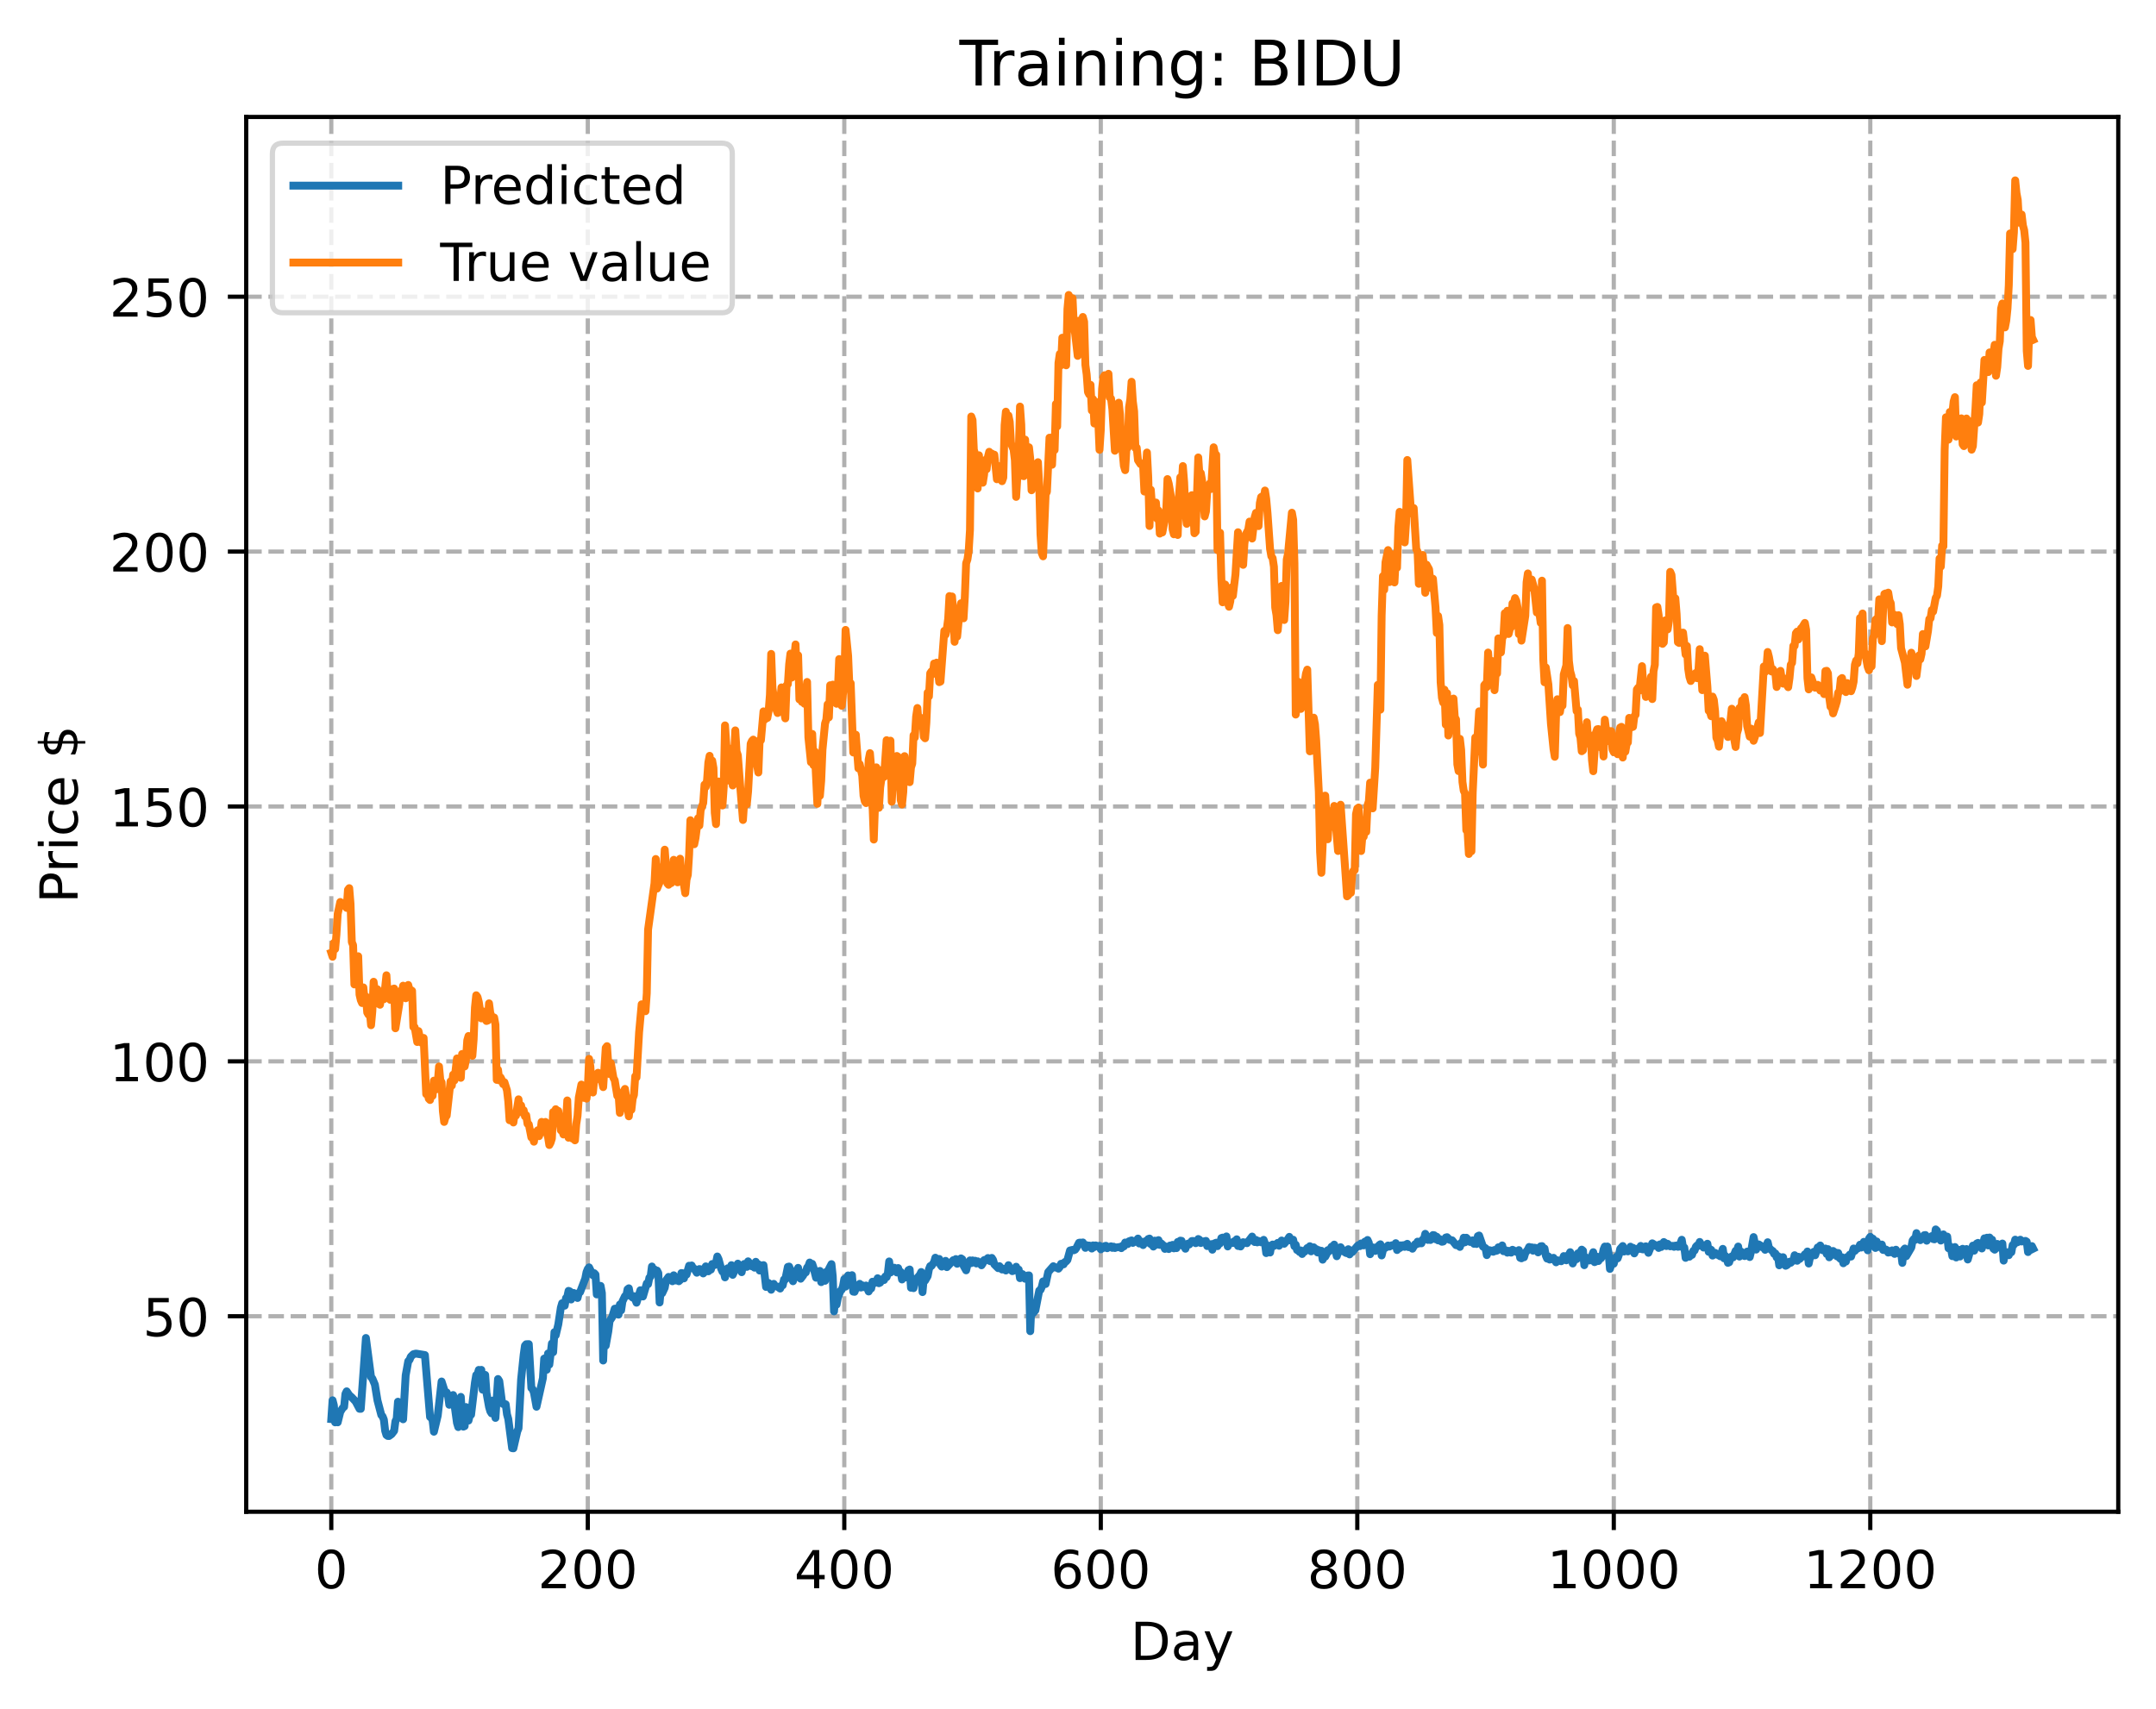 <?xml version="1.0" encoding="utf-8" standalone="no"?>
<!DOCTYPE svg PUBLIC "-//W3C//DTD SVG 1.1//EN"
  "http://www.w3.org/Graphics/SVG/1.1/DTD/svg11.dtd">
<!-- Created with matplotlib (https://matplotlib.org/) -->
<svg height="325.986pt" version="1.1" viewBox="0 0 411.286 325.986" width="411.286pt" xmlns="http://www.w3.org/2000/svg" xmlns:xlink="http://www.w3.org/1999/xlink">
 <defs>
  <style type="text/css">
*{stroke-linecap:butt;stroke-linejoin:round;}
  </style>
 </defs>
 <g id="figure_1">
  <g id="patch_1">
   <path d="M 0 325.986 
L 411.286 325.986 
L 411.286 0 
L 0 0 
z
" style="fill:#ffffff;"/>
  </g>
  <g id="axes_1">
   <g id="patch_2">
    <path d="M 46.966 288.43 
L 404.086 288.43 
L 404.086 22.318 
L 46.966 22.318 
z
" style="fill:#ffffff;"/>
   </g>
   <g id="matplotlib.axis_1">
    <g id="xtick_1">
     <g id="line2d_1">
      <path clip-path="url(#pe81fca0e72)" d="M 63.198 288.43 
L 63.198 22.318 
" style="fill:none;stroke:#b0b0b0;stroke-dasharray:2.96,1.28;stroke-dashoffset:0;stroke-width:0.8;"/>
     </g>
     <g id="line2d_2">
      <defs>
       <path d="M 0 0 
L 0 3.5 
" id="mf4439ecb04" style="stroke:#000000;stroke-width:0.8;"/>
      </defs>
      <g>
       <use style="stroke:#000000;stroke-width:0.8;" x="63.198" xlink:href="#mf4439ecb04" y="288.43"/>
      </g>
     </g>
     <g id="text_1">
      <!-- 0 -->
      <defs>
       <path d="M 31.781 66.406 
Q 24.172 66.406 20.328 58.906 
Q 16.5 51.422 16.5 36.375 
Q 16.5 21.391 20.328 13.891 
Q 24.172 6.391 31.781 6.391 
Q 39.453 6.391 43.281 13.891 
Q 47.125 21.391 47.125 36.375 
Q 47.125 51.422 43.281 58.906 
Q 39.453 66.406 31.781 66.406 
z
M 31.781 74.219 
Q 44.047 74.219 50.516 64.516 
Q 56.984 54.828 56.984 36.375 
Q 56.984 17.969 50.516 8.266 
Q 44.047 -1.422 31.781 -1.422 
Q 19.531 -1.422 13.062 8.266 
Q 6.594 17.969 6.594 36.375 
Q 6.594 54.828 13.062 64.516 
Q 19.531 74.219 31.781 74.219 
z
" id="DejaVuSans-48"/>
      </defs>
      <g transform="translate(60.017 303.029)scale(0.1 -0.1)">
       <use xlink:href="#DejaVuSans-48"/>
      </g>
     </g>
    </g>
    <g id="xtick_2">
     <g id="line2d_3">
      <path clip-path="url(#pe81fca0e72)" d="M 112.129 288.43 
L 112.129 22.318 
" style="fill:none;stroke:#b0b0b0;stroke-dasharray:2.96,1.28;stroke-dashoffset:0;stroke-width:0.8;"/>
     </g>
     <g id="line2d_4">
      <g>
       <use style="stroke:#000000;stroke-width:0.8;" x="112.129" xlink:href="#mf4439ecb04" y="288.43"/>
      </g>
     </g>
     <g id="text_2">
      <!-- 200 -->
      <defs>
       <path d="M 19.188 8.297 
L 53.609 8.297 
L 53.609 0 
L 7.328 0 
L 7.328 8.297 
Q 12.938 14.109 22.625 23.891 
Q 32.328 33.688 34.812 36.531 
Q 39.547 41.844 41.422 45.531 
Q 43.312 49.219 43.312 52.781 
Q 43.312 58.594 39.234 62.25 
Q 35.156 65.922 28.609 65.922 
Q 23.969 65.922 18.812 64.312 
Q 13.672 62.703 7.812 59.422 
L 7.812 69.391 
Q 13.766 71.781 18.938 73 
Q 24.125 74.219 28.422 74.219 
Q 39.75 74.219 46.484 68.547 
Q 53.219 62.891 53.219 53.422 
Q 53.219 48.922 51.531 44.891 
Q 49.859 40.875 45.406 35.406 
Q 44.188 33.984 37.641 27.219 
Q 31.109 20.453 19.188 8.297 
z
" id="DejaVuSans-50"/>
      </defs>
      <g transform="translate(102.585 303.029)scale(0.1 -0.1)">
       <use xlink:href="#DejaVuSans-50"/>
       <use x="63.623" xlink:href="#DejaVuSans-48"/>
       <use x="127.246" xlink:href="#DejaVuSans-48"/>
      </g>
     </g>
    </g>
    <g id="xtick_3">
     <g id="line2d_5">
      <path clip-path="url(#pe81fca0e72)" d="M 161.06 288.43 
L 161.06 22.318 
" style="fill:none;stroke:#b0b0b0;stroke-dasharray:2.96,1.28;stroke-dashoffset:0;stroke-width:0.8;"/>
     </g>
     <g id="line2d_6">
      <g>
       <use style="stroke:#000000;stroke-width:0.8;" x="161.06" xlink:href="#mf4439ecb04" y="288.43"/>
      </g>
     </g>
     <g id="text_3">
      <!-- 400 -->
      <defs>
       <path d="M 37.797 64.312 
L 12.891 25.391 
L 37.797 25.391 
z
M 35.203 72.906 
L 47.609 72.906 
L 47.609 25.391 
L 58.016 25.391 
L 58.016 17.188 
L 47.609 17.188 
L 47.609 0 
L 37.797 0 
L 37.797 17.188 
L 4.891 17.188 
L 4.891 26.703 
z
" id="DejaVuSans-52"/>
      </defs>
      <g transform="translate(151.516 303.029)scale(0.1 -0.1)">
       <use xlink:href="#DejaVuSans-52"/>
       <use x="63.623" xlink:href="#DejaVuSans-48"/>
       <use x="127.246" xlink:href="#DejaVuSans-48"/>
      </g>
     </g>
    </g>
    <g id="xtick_4">
     <g id="line2d_7">
      <path clip-path="url(#pe81fca0e72)" d="M 209.99 288.43 
L 209.99 22.318 
" style="fill:none;stroke:#b0b0b0;stroke-dasharray:2.96,1.28;stroke-dashoffset:0;stroke-width:0.8;"/>
     </g>
     <g id="line2d_8">
      <g>
       <use style="stroke:#000000;stroke-width:0.8;" x="209.99" xlink:href="#mf4439ecb04" y="288.43"/>
      </g>
     </g>
     <g id="text_4">
      <!-- 600 -->
      <defs>
       <path d="M 33.016 40.375 
Q 26.375 40.375 22.484 35.828 
Q 18.609 31.297 18.609 23.391 
Q 18.609 15.531 22.484 10.953 
Q 26.375 6.391 33.016 6.391 
Q 39.656 6.391 43.531 10.953 
Q 47.406 15.531 47.406 23.391 
Q 47.406 31.297 43.531 35.828 
Q 39.656 40.375 33.016 40.375 
z
M 52.594 71.297 
L 52.594 62.312 
Q 48.875 64.062 45.094 64.984 
Q 41.312 65.922 37.594 65.922 
Q 27.828 65.922 22.672 59.328 
Q 17.531 52.734 16.797 39.406 
Q 19.672 43.656 24.016 45.922 
Q 28.375 48.188 33.594 48.188 
Q 44.578 48.188 50.953 41.516 
Q 57.328 34.859 57.328 23.391 
Q 57.328 12.156 50.688 5.359 
Q 44.047 -1.422 33.016 -1.422 
Q 20.359 -1.422 13.672 8.266 
Q 6.984 17.969 6.984 36.375 
Q 6.984 53.656 15.188 63.938 
Q 23.391 74.219 37.203 74.219 
Q 40.922 74.219 44.703 73.484 
Q 48.484 72.75 52.594 71.297 
z
" id="DejaVuSans-54"/>
      </defs>
      <g transform="translate(200.446 303.029)scale(0.1 -0.1)">
       <use xlink:href="#DejaVuSans-54"/>
       <use x="63.623" xlink:href="#DejaVuSans-48"/>
       <use x="127.246" xlink:href="#DejaVuSans-48"/>
      </g>
     </g>
    </g>
    <g id="xtick_5">
     <g id="line2d_9">
      <path clip-path="url(#pe81fca0e72)" d="M 258.921 288.43 
L 258.921 22.318 
" style="fill:none;stroke:#b0b0b0;stroke-dasharray:2.96,1.28;stroke-dashoffset:0;stroke-width:0.8;"/>
     </g>
     <g id="line2d_10">
      <g>
       <use style="stroke:#000000;stroke-width:0.8;" x="258.921" xlink:href="#mf4439ecb04" y="288.43"/>
      </g>
     </g>
     <g id="text_5">
      <!-- 800 -->
      <defs>
       <path d="M 31.781 34.625 
Q 24.75 34.625 20.719 30.859 
Q 16.703 27.094 16.703 20.516 
Q 16.703 13.922 20.719 10.156 
Q 24.75 6.391 31.781 6.391 
Q 38.812 6.391 42.859 10.172 
Q 46.922 13.969 46.922 20.516 
Q 46.922 27.094 42.891 30.859 
Q 38.875 34.625 31.781 34.625 
z
M 21.922 38.812 
Q 15.578 40.375 12.031 44.719 
Q 8.5 49.078 8.5 55.328 
Q 8.5 64.062 14.719 69.141 
Q 20.953 74.219 31.781 74.219 
Q 42.672 74.219 48.875 69.141 
Q 55.078 64.062 55.078 55.328 
Q 55.078 49.078 51.531 44.719 
Q 48 40.375 41.703 38.812 
Q 48.828 37.156 52.797 32.312 
Q 56.781 27.484 56.781 20.516 
Q 56.781 9.906 50.312 4.234 
Q 43.844 -1.422 31.781 -1.422 
Q 19.734 -1.422 13.25 4.234 
Q 6.781 9.906 6.781 20.516 
Q 6.781 27.484 10.781 32.312 
Q 14.797 37.156 21.922 38.812 
z
M 18.312 54.391 
Q 18.312 48.734 21.844 45.562 
Q 25.391 42.391 31.781 42.391 
Q 38.141 42.391 41.719 45.562 
Q 45.312 48.734 45.312 54.391 
Q 45.312 60.062 41.719 63.234 
Q 38.141 66.406 31.781 66.406 
Q 25.391 66.406 21.844 63.234 
Q 18.312 60.062 18.312 54.391 
z
" id="DejaVuSans-56"/>
      </defs>
      <g transform="translate(249.377 303.029)scale(0.1 -0.1)">
       <use xlink:href="#DejaVuSans-56"/>
       <use x="63.623" xlink:href="#DejaVuSans-48"/>
       <use x="127.246" xlink:href="#DejaVuSans-48"/>
      </g>
     </g>
    </g>
    <g id="xtick_6">
     <g id="line2d_11">
      <path clip-path="url(#pe81fca0e72)" d="M 307.851 288.43 
L 307.851 22.318 
" style="fill:none;stroke:#b0b0b0;stroke-dasharray:2.96,1.28;stroke-dashoffset:0;stroke-width:0.8;"/>
     </g>
     <g id="line2d_12">
      <g>
       <use style="stroke:#000000;stroke-width:0.8;" x="307.851" xlink:href="#mf4439ecb04" y="288.43"/>
      </g>
     </g>
     <g id="text_6">
      <!-- 1000 -->
      <defs>
       <path d="M 12.406 8.297 
L 28.516 8.297 
L 28.516 63.922 
L 10.984 60.406 
L 10.984 69.391 
L 28.422 72.906 
L 38.281 72.906 
L 38.281 8.297 
L 54.391 8.297 
L 54.391 0 
L 12.406 0 
z
" id="DejaVuSans-49"/>
      </defs>
      <g transform="translate(295.126 303.029)scale(0.1 -0.1)">
       <use xlink:href="#DejaVuSans-49"/>
       <use x="63.623" xlink:href="#DejaVuSans-48"/>
       <use x="127.246" xlink:href="#DejaVuSans-48"/>
       <use x="190.869" xlink:href="#DejaVuSans-48"/>
      </g>
     </g>
    </g>
    <g id="xtick_7">
     <g id="line2d_13">
      <path clip-path="url(#pe81fca0e72)" d="M 356.782 288.43 
L 356.782 22.318 
" style="fill:none;stroke:#b0b0b0;stroke-dasharray:2.96,1.28;stroke-dashoffset:0;stroke-width:0.8;"/>
     </g>
     <g id="line2d_14">
      <g>
       <use style="stroke:#000000;stroke-width:0.8;" x="356.782" xlink:href="#mf4439ecb04" y="288.43"/>
      </g>
     </g>
     <g id="text_7">
      <!-- 1200 -->
      <g transform="translate(344.057 303.029)scale(0.1 -0.1)">
       <use xlink:href="#DejaVuSans-49"/>
       <use x="63.623" xlink:href="#DejaVuSans-50"/>
       <use x="127.246" xlink:href="#DejaVuSans-48"/>
       <use x="190.869" xlink:href="#DejaVuSans-48"/>
      </g>
     </g>
    </g>
    <g id="text_8">
     <!-- Day -->
     <defs>
      <path d="M 19.672 64.797 
L 19.672 8.109 
L 31.594 8.109 
Q 46.688 8.109 53.688 14.938 
Q 60.688 21.781 60.688 36.531 
Q 60.688 51.172 53.688 57.984 
Q 46.688 64.797 31.594 64.797 
z
M 9.812 72.906 
L 30.078 72.906 
Q 51.266 72.906 61.172 64.094 
Q 71.094 55.281 71.094 36.531 
Q 71.094 17.672 61.125 8.828 
Q 51.172 0 30.078 0 
L 9.812 0 
z
" id="DejaVuSans-68"/>
      <path d="M 34.281 27.484 
Q 23.391 27.484 19.188 25 
Q 14.984 22.516 14.984 16.5 
Q 14.984 11.719 18.141 8.906 
Q 21.297 6.109 26.703 6.109 
Q 34.188 6.109 38.703 11.406 
Q 43.219 16.703 43.219 25.484 
L 43.219 27.484 
z
M 52.203 31.203 
L 52.203 0 
L 43.219 0 
L 43.219 8.297 
Q 40.141 3.328 35.547 0.953 
Q 30.953 -1.422 24.312 -1.422 
Q 15.922 -1.422 10.953 3.297 
Q 6 8.016 6 15.922 
Q 6 25.141 12.172 29.828 
Q 18.359 34.516 30.609 34.516 
L 43.219 34.516 
L 43.219 35.406 
Q 43.219 41.609 39.141 45 
Q 35.062 48.391 27.688 48.391 
Q 23 48.391 18.547 47.266 
Q 14.109 46.141 10.016 43.891 
L 10.016 52.203 
Q 14.938 54.109 19.578 55.047 
Q 24.219 56 28.609 56 
Q 40.484 56 46.344 49.844 
Q 52.203 43.703 52.203 31.203 
z
" id="DejaVuSans-97"/>
      <path d="M 32.172 -5.078 
Q 28.375 -14.844 24.75 -17.812 
Q 21.141 -20.797 15.094 -20.797 
L 7.906 -20.797 
L 7.906 -13.281 
L 13.188 -13.281 
Q 16.891 -13.281 18.938 -11.516 
Q 21 -9.766 23.484 -3.219 
L 25.094 0.875 
L 2.984 54.688 
L 12.5 54.688 
L 29.594 11.922 
L 46.688 54.688 
L 56.203 54.688 
z
" id="DejaVuSans-121"/>
     </defs>
     <g transform="translate(215.652 316.707)scale(0.1 -0.1)">
      <use xlink:href="#DejaVuSans-68"/>
      <use x="77.002" xlink:href="#DejaVuSans-97"/>
      <use x="138.281" xlink:href="#DejaVuSans-121"/>
     </g>
    </g>
   </g>
   <g id="matplotlib.axis_2">
    <g id="ytick_1">
     <g id="line2d_15">
      <path clip-path="url(#pe81fca0e72)" d="M 46.966 251.136 
L 404.086 251.136 
" style="fill:none;stroke:#b0b0b0;stroke-dasharray:2.96,1.28;stroke-dashoffset:0;stroke-width:0.8;"/>
     </g>
     <g id="line2d_16">
      <defs>
       <path d="M 0 0 
L -3.5 0 
" id="m922076a041" style="stroke:#000000;stroke-width:0.8;"/>
      </defs>
      <g>
       <use style="stroke:#000000;stroke-width:0.8;" x="46.966" xlink:href="#m922076a041" y="251.136"/>
      </g>
     </g>
     <g id="text_9">
      <!-- 50 -->
      <defs>
       <path d="M 10.797 72.906 
L 49.516 72.906 
L 49.516 64.594 
L 19.828 64.594 
L 19.828 46.734 
Q 21.969 47.469 24.109 47.828 
Q 26.266 48.188 28.422 48.188 
Q 40.625 48.188 47.75 41.5 
Q 54.891 34.812 54.891 23.391 
Q 54.891 11.625 47.562 5.094 
Q 40.234 -1.422 26.906 -1.422 
Q 22.312 -1.422 17.547 -0.641 
Q 12.797 0.141 7.719 1.703 
L 7.719 11.625 
Q 12.109 9.234 16.797 8.062 
Q 21.484 6.891 26.703 6.891 
Q 35.156 6.891 40.078 11.328 
Q 45.016 15.766 45.016 23.391 
Q 45.016 31 40.078 35.438 
Q 35.156 39.891 26.703 39.891 
Q 22.75 39.891 18.812 39.016 
Q 14.891 38.141 10.797 36.281 
z
" id="DejaVuSans-53"/>
      </defs>
      <g transform="translate(27.241 254.936)scale(0.1 -0.1)">
       <use xlink:href="#DejaVuSans-53"/>
       <use x="63.623" xlink:href="#DejaVuSans-48"/>
      </g>
     </g>
    </g>
    <g id="ytick_2">
     <g id="line2d_17">
      <path clip-path="url(#pe81fca0e72)" d="M 46.966 202.505 
L 404.086 202.505 
" style="fill:none;stroke:#b0b0b0;stroke-dasharray:2.96,1.28;stroke-dashoffset:0;stroke-width:0.8;"/>
     </g>
     <g id="line2d_18">
      <g>
       <use style="stroke:#000000;stroke-width:0.8;" x="46.966" xlink:href="#m922076a041" y="202.505"/>
      </g>
     </g>
     <g id="text_10">
      <!-- 100 -->
      <g transform="translate(20.878 206.304)scale(0.1 -0.1)">
       <use xlink:href="#DejaVuSans-49"/>
       <use x="63.623" xlink:href="#DejaVuSans-48"/>
       <use x="127.246" xlink:href="#DejaVuSans-48"/>
      </g>
     </g>
    </g>
    <g id="ytick_3">
     <g id="line2d_19">
      <path clip-path="url(#pe81fca0e72)" d="M 46.966 153.873 
L 404.086 153.873 
" style="fill:none;stroke:#b0b0b0;stroke-dasharray:2.96,1.28;stroke-dashoffset:0;stroke-width:0.8;"/>
     </g>
     <g id="line2d_20">
      <g>
       <use style="stroke:#000000;stroke-width:0.8;" x="46.966" xlink:href="#m922076a041" y="153.873"/>
      </g>
     </g>
     <g id="text_11">
      <!-- 150 -->
      <g transform="translate(20.878 157.672)scale(0.1 -0.1)">
       <use xlink:href="#DejaVuSans-49"/>
       <use x="63.623" xlink:href="#DejaVuSans-53"/>
       <use x="127.246" xlink:href="#DejaVuSans-48"/>
      </g>
     </g>
    </g>
    <g id="ytick_4">
     <g id="line2d_21">
      <path clip-path="url(#pe81fca0e72)" d="M 46.966 105.241 
L 404.086 105.241 
" style="fill:none;stroke:#b0b0b0;stroke-dasharray:2.96,1.28;stroke-dashoffset:0;stroke-width:0.8;"/>
     </g>
     <g id="line2d_22">
      <g>
       <use style="stroke:#000000;stroke-width:0.8;" x="46.966" xlink:href="#m922076a041" y="105.241"/>
      </g>
     </g>
     <g id="text_12">
      <!-- 200 -->
      <g transform="translate(20.878 109.041)scale(0.1 -0.1)">
       <use xlink:href="#DejaVuSans-50"/>
       <use x="63.623" xlink:href="#DejaVuSans-48"/>
       <use x="127.246" xlink:href="#DejaVuSans-48"/>
      </g>
     </g>
    </g>
    <g id="ytick_5">
     <g id="line2d_23">
      <path clip-path="url(#pe81fca0e72)" d="M 46.966 56.61 
L 404.086 56.61 
" style="fill:none;stroke:#b0b0b0;stroke-dasharray:2.96,1.28;stroke-dashoffset:0;stroke-width:0.8;"/>
     </g>
     <g id="line2d_24">
      <g>
       <use style="stroke:#000000;stroke-width:0.8;" x="46.966" xlink:href="#m922076a041" y="56.61"/>
      </g>
     </g>
     <g id="text_13">
      <!-- 250 -->
      <g transform="translate(20.878 60.409)scale(0.1 -0.1)">
       <use xlink:href="#DejaVuSans-50"/>
       <use x="63.623" xlink:href="#DejaVuSans-53"/>
       <use x="127.246" xlink:href="#DejaVuSans-48"/>
      </g>
     </g>
    </g>
    <g id="text_14">
     <!-- Price $ -->
     <defs>
      <path d="M 19.672 64.797 
L 19.672 37.406 
L 32.078 37.406 
Q 38.969 37.406 42.719 40.969 
Q 46.484 44.531 46.484 51.125 
Q 46.484 57.672 42.719 61.234 
Q 38.969 64.797 32.078 64.797 
z
M 9.812 72.906 
L 32.078 72.906 
Q 44.344 72.906 50.609 67.359 
Q 56.891 61.812 56.891 51.125 
Q 56.891 40.328 50.609 34.812 
Q 44.344 29.297 32.078 29.297 
L 19.672 29.297 
L 19.672 0 
L 9.812 0 
z
" id="DejaVuSans-80"/>
      <path d="M 41.109 46.297 
Q 39.594 47.172 37.812 47.578 
Q 36.031 48 33.891 48 
Q 26.266 48 22.188 43.047 
Q 18.109 38.094 18.109 28.812 
L 18.109 0 
L 9.078 0 
L 9.078 54.688 
L 18.109 54.688 
L 18.109 46.188 
Q 20.953 51.172 25.484 53.578 
Q 30.031 56 36.531 56 
Q 37.453 56 38.578 55.875 
Q 39.703 55.766 41.062 55.516 
z
" id="DejaVuSans-114"/>
      <path d="M 9.422 54.688 
L 18.406 54.688 
L 18.406 0 
L 9.422 0 
z
M 9.422 75.984 
L 18.406 75.984 
L 18.406 64.594 
L 9.422 64.594 
z
" id="DejaVuSans-105"/>
      <path d="M 48.781 52.594 
L 48.781 44.188 
Q 44.969 46.297 41.141 47.344 
Q 37.312 48.391 33.406 48.391 
Q 24.656 48.391 19.812 42.844 
Q 14.984 37.312 14.984 27.297 
Q 14.984 17.281 19.812 11.734 
Q 24.656 6.203 33.406 6.203 
Q 37.312 6.203 41.141 7.25 
Q 44.969 8.297 48.781 10.406 
L 48.781 2.094 
Q 45.016 0.344 40.984 -0.531 
Q 36.969 -1.422 32.422 -1.422 
Q 20.062 -1.422 12.781 6.344 
Q 5.516 14.109 5.516 27.297 
Q 5.516 40.672 12.859 48.328 
Q 20.219 56 33.016 56 
Q 37.156 56 41.109 55.141 
Q 45.062 54.297 48.781 52.594 
z
" id="DejaVuSans-99"/>
      <path d="M 56.203 29.594 
L 56.203 25.203 
L 14.891 25.203 
Q 15.484 15.922 20.484 11.062 
Q 25.484 6.203 34.422 6.203 
Q 39.594 6.203 44.453 7.469 
Q 49.312 8.734 54.109 11.281 
L 54.109 2.781 
Q 49.266 0.734 44.188 -0.344 
Q 39.109 -1.422 33.891 -1.422 
Q 20.797 -1.422 13.156 6.188 
Q 5.516 13.812 5.516 26.812 
Q 5.516 40.234 12.766 48.109 
Q 20.016 56 32.328 56 
Q 43.359 56 49.781 48.891 
Q 56.203 41.797 56.203 29.594 
z
M 47.219 32.234 
Q 47.125 39.594 43.094 43.984 
Q 39.062 48.391 32.422 48.391 
Q 24.906 48.391 20.391 44.141 
Q 15.875 39.891 15.188 32.172 
z
" id="DejaVuSans-101"/>
      <path id="DejaVuSans-32"/>
      <path d="M 33.797 -14.703 
L 28.906 -14.703 
L 28.859 0 
Q 23.734 0.094 18.609 1.188 
Q 13.484 2.297 8.297 4.5 
L 8.297 13.281 
Q 13.281 10.156 18.375 8.562 
Q 23.484 6.984 28.906 6.938 
L 28.906 29.203 
Q 18.109 30.953 13.203 35.156 
Q 8.297 39.359 8.297 46.688 
Q 8.297 54.641 13.625 59.219 
Q 18.953 63.812 28.906 64.5 
L 28.906 75.984 
L 33.797 75.984 
L 33.797 64.656 
Q 38.328 64.453 42.578 63.688 
Q 46.828 62.938 50.875 61.625 
L 50.875 53.078 
Q 46.828 55.125 42.547 56.25 
Q 38.281 57.375 33.797 57.562 
L 33.797 36.719 
Q 44.875 35.016 50.094 30.609 
Q 55.328 26.219 55.328 18.609 
Q 55.328 10.359 49.781 5.594 
Q 44.234 0.828 33.797 0.094 
z
M 28.906 37.594 
L 28.906 57.625 
Q 23.25 56.984 20.266 54.391 
Q 17.281 51.812 17.281 47.516 
Q 17.281 43.312 20.031 40.969 
Q 22.797 38.625 28.906 37.594 
z
M 33.797 28.219 
L 33.797 7.078 
Q 39.984 7.906 43.141 10.594 
Q 46.297 13.281 46.297 17.672 
Q 46.297 21.969 43.281 24.5 
Q 40.281 27.047 33.797 28.219 
z
" id="DejaVuSans-36"/>
     </defs>
     <g transform="translate(14.798 172.342)rotate(-90)scale(0.1 -0.1)">
      <use xlink:href="#DejaVuSans-80"/>
      <use x="58.553" xlink:href="#DejaVuSans-114"/>
      <use x="99.666" xlink:href="#DejaVuSans-105"/>
      <use x="127.449" xlink:href="#DejaVuSans-99"/>
      <use x="182.43" xlink:href="#DejaVuSans-101"/>
      <use x="243.953" xlink:href="#DejaVuSans-32"/>
      <use x="275.74" xlink:href="#DejaVuSans-36"/>
     </g>
    </g>
   </g>
   <g id="line2d_25">
    <path clip-path="url(#pe81fca0e72)" d="M 63.198 270.742 
L 63.443 267.165 
L 63.688 268.112 
L 63.932 271.379 
L 64.177 269.846 
L 64.422 271.376 
L 64.911 269.379 
L 65.4 268.593 
L 65.645 268.422 
L 65.89 265.949 
L 66.134 265.456 
L 66.623 266.186 
L 67.113 266.616 
L 67.847 267.402 
L 68.581 268.79 
L 68.825 268.799 
L 69.804 255.278 
L 70.783 262.745 
L 71.027 263.01 
L 71.517 264.178 
L 72.006 267.181 
L 72.74 269.974 
L 72.984 270.247 
L 73.229 270.874 
L 73.474 272.995 
L 73.718 273.788 
L 73.963 273.969 
L 74.208 273.986 
L 74.697 273.635 
L 75.186 272.994 
L 75.431 271.172 
L 75.676 270.694 
L 75.92 267.439 
L 76.41 270.036 
L 76.899 270.794 
L 77.388 262.407 
L 77.878 259.711 
L 78.122 259.465 
L 78.367 258.852 
L 78.856 258.376 
L 79.345 258.255 
L 80.569 258.454 
L 81.058 258.534 
L 82.037 270.347 
L 82.281 270.511 
L 82.526 271.004 
L 82.771 273.166 
L 83.505 270.096 
L 84.239 263.58 
L 84.972 265.865 
L 85.217 265.668 
L 85.462 266.249 
L 85.706 268.027 
L 85.951 267.485 
L 86.196 266.299 
L 86.44 266.164 
L 87.174 271.479 
L 87.419 272.28 
L 87.908 266.517 
L 88.153 270.53 
L 88.398 272.197 
L 88.642 272.095 
L 88.887 268.458 
L 89.376 271.04 
L 89.621 270.016 
L 89.866 269.924 
L 90.599 263.785 
L 90.844 262.356 
L 91.089 262.221 
L 91.333 261.37 
L 91.578 262.315 
L 91.823 261.364 
L 92.067 265.145 
L 92.312 264.02 
L 92.557 262.322 
L 92.801 265.744 
L 93.291 268.449 
L 93.535 269.282 
L 93.78 269.664 
L 94.025 267.216 
L 94.514 270.532 
L 95.003 263.108 
L 95.248 263.501 
L 95.737 267.289 
L 95.982 267.881 
L 96.227 267.836 
L 96.471 267.929 
L 96.716 269.843 
L 96.96 270.721 
L 97.694 276.302 
L 97.939 276.334 
L 98.673 273.128 
L 98.918 272.513 
L 99.407 263.195 
L 99.896 258.48 
L 100.141 256.747 
L 100.386 256.471 
L 100.875 256.452 
L 101.364 264.823 
L 101.609 265.045 
L 101.854 265.685 
L 102.343 268.4 
L 103.566 262.931 
L 103.811 259.212 
L 104.055 259.114 
L 104.3 261.343 
L 104.545 258.239 
L 104.789 260.363 
L 105.279 256.325 
L 105.523 257.998 
L 105.768 254.169 
L 106.013 254.767 
L 106.502 252.687 
L 106.991 249.482 
L 107.236 248.64 
L 107.481 248.579 
L 107.725 249.117 
L 107.97 247.669 
L 108.215 247.425 
L 108.459 246.288 
L 108.704 246.39 
L 108.948 247.938 
L 109.438 246.688 
L 110.172 247.65 
L 110.416 246.672 
L 110.661 246.529 
L 111.64 243.963 
L 111.884 242.715 
L 112.129 242.107 
L 112.374 241.801 
L 113.108 243.317 
L 113.352 242.912 
L 113.597 243.173 
L 113.842 246.972 
L 114.086 245.818 
L 114.575 245.338 
L 114.82 246.716 
L 115.065 259.584 
L 115.309 253.125 
L 115.554 256.752 
L 116.043 254.011 
L 116.288 252.043 
L 116.777 251.317 
L 117.267 249.692 
L 117.511 249.662 
L 117.756 249.786 
L 118.001 250.825 
L 118.245 248.893 
L 118.49 250.007 
L 118.735 248.32 
L 119.224 247.299 
L 119.469 247.257 
L 119.713 245.988 
L 119.958 245.799 
L 120.203 247.138 
L 120.692 247.578 
L 120.936 247.3 
L 121.426 248.551 
L 122.16 246.166 
L 122.404 246.459 
L 122.649 247.367 
L 123.383 244.861 
L 123.628 245.009 
L 123.872 243.787 
L 124.117 243.545 
L 124.362 241.64 
L 124.606 242.589 
L 124.851 242.194 
L 125.096 242.577 
L 125.34 242.418 
L 125.585 242.893 
L 125.83 248.509 
L 126.074 245.935 
L 126.319 246.741 
L 126.808 245.686 
L 127.053 244.3 
L 127.542 243.623 
L 127.787 243.967 
L 128.031 243.639 
L 128.276 244.457 
L 128.521 243.315 
L 128.765 244.133 
L 129.01 244.317 
L 129.255 244.118 
L 129.499 244.452 
L 129.744 244.227 
L 129.989 242.884 
L 130.233 242.921 
L 130.478 243.908 
L 130.723 242.988 
L 130.967 243.184 
L 131.457 241.491 
L 131.701 241.57 
L 131.946 241.446 
L 132.191 241.926 
L 132.435 242.05 
L 132.924 242.829 
L 133.169 242.319 
L 133.414 242.128 
L 133.658 242.169 
L 134.148 242.967 
L 134.392 242.72 
L 134.637 241.614 
L 134.882 242.385 
L 135.126 242.56 
L 135.371 242.191 
L 135.616 242.237 
L 135.86 241.165 
L 136.105 241.45 
L 136.35 241.342 
L 136.594 240.896 
L 136.839 239.728 
L 137.084 240.259 
L 137.573 242.069 
L 137.818 242.618 
L 138.062 242.606 
L 138.307 243.716 
L 138.551 242.317 
L 138.796 241.984 
L 139.285 242.312 
L 139.53 241.382 
L 139.775 243.236 
L 140.753 241.094 
L 140.998 242.047 
L 141.243 241.545 
L 141.487 242.729 
L 141.732 241.413 
L 141.977 241.153 
L 142.466 241.715 
L 142.711 240.653 
L 143.445 241.612 
L 143.689 241.272 
L 143.934 241.864 
L 144.178 240.742 
L 144.423 241.468 
L 144.668 241.207 
L 144.912 242.419 
L 145.157 241.469 
L 145.646 241.376 
L 146.136 245.548 
L 146.38 244.698 
L 146.625 244.794 
L 147.114 246.078 
L 147.359 245.078 
L 147.604 244.953 
L 147.848 245.351 
L 148.338 245.505 
L 148.827 245.849 
L 149.072 245.29 
L 149.316 245.231 
L 149.561 244.123 
L 149.806 244.118 
L 150.295 241.708 
L 150.539 241.653 
L 150.784 242.282 
L 151.029 243.887 
L 151.273 244.453 
L 151.518 242.991 
L 151.763 243.728 
L 152.007 242.42 
L 152.252 241.898 
L 152.497 243.528 
L 152.741 243.975 
L 153.231 243.324 
L 153.475 242.745 
L 153.72 242.776 
L 153.965 241.864 
L 154.209 241.575 
L 154.454 240.879 
L 154.699 241.825 
L 154.943 241.134 
L 155.188 241.862 
L 155.677 243.784 
L 155.922 242.551 
L 156.166 242.602 
L 156.411 242.482 
L 156.656 244.626 
L 156.9 243.258 
L 157.145 244.048 
L 157.39 244.371 
L 157.634 242.662 
L 157.879 243.017 
L 158.124 242.132 
L 158.613 241.188 
L 158.858 243.502 
L 159.102 250.201 
L 159.347 247.472 
L 159.592 248.919 
L 159.836 247.585 
L 160.326 246.301 
L 160.57 246.066 
L 160.815 245.377 
L 161.06 244.04 
L 161.304 245.486 
L 161.549 243.787 
L 161.794 243.346 
L 162.038 243.963 
L 162.283 243.981 
L 162.527 243.295 
L 162.772 246.442 
L 163.017 246.474 
L 163.261 245.838 
L 163.506 245.74 
L 163.751 245.207 
L 163.995 244.945 
L 164.24 245.656 
L 164.485 245.226 
L 164.729 245.575 
L 165.219 245.264 
L 165.708 246.408 
L 165.953 245.937 
L 166.197 245.836 
L 166.442 244.54 
L 166.687 244.872 
L 167.176 244.567 
L 167.421 243.879 
L 167.665 244.833 
L 167.91 244.712 
L 168.154 244.245 
L 168.399 244.029 
L 168.644 244.226 
L 168.888 243.543 
L 169.133 243.673 
L 169.378 242.875 
L 169.622 240.673 
L 169.867 242.793 
L 170.112 242.423 
L 170.356 242.295 
L 170.601 241.869 
L 170.846 242.031 
L 171.09 242.781 
L 171.335 241.937 
L 171.58 242.704 
L 171.824 242.672 
L 172.069 244.119 
L 172.314 243.337 
L 172.558 243.436 
L 172.803 243.719 
L 173.292 242.337 
L 173.537 242.212 
L 173.782 245.699 
L 174.026 243.911 
L 174.271 245.772 
L 174.515 244.5 
L 174.76 244.501 
L 175.005 243.799 
L 175.494 243.213 
L 175.739 242.691 
L 175.983 246.525 
L 176.228 243.804 
L 176.473 244.334 
L 176.962 243.475 
L 177.207 242.171 
L 177.451 241.56 
L 177.696 241.524 
L 178.185 240.816 
L 178.43 239.962 
L 178.675 240.198 
L 178.919 240.827 
L 179.164 240.197 
L 179.409 241.337 
L 179.653 241.661 
L 179.898 241.071 
L 180.142 241.101 
L 180.387 240.56 
L 180.632 241.763 
L 181.855 240.43 
L 182.1 240.479 
L 182.344 240.222 
L 182.589 241.123 
L 182.834 240.495 
L 183.078 240.404 
L 183.323 240.09 
L 183.568 240.255 
L 183.812 241.491 
L 184.302 242.376 
L 184.546 241.36 
L 185.036 240.478 
L 185.28 240.998 
L 185.525 240.481 
L 185.77 240.705 
L 186.014 240.538 
L 186.259 241.065 
L 186.503 240.647 
L 186.748 240.943 
L 186.993 240.952 
L 187.237 241.411 
L 187.482 241.037 
L 187.727 240.425 
L 187.971 240.343 
L 188.216 240.413 
L 188.461 240.022 
L 188.705 240.537 
L 188.95 240.64 
L 189.195 240.001 
L 189.439 240.381 
L 189.684 241.232 
L 190.418 241.96 
L 190.663 241.575 
L 191.152 242.215 
L 191.397 242.054 
L 191.886 242.405 
L 192.13 242.097 
L 192.375 241.39 
L 192.62 242.043 
L 193.109 242.531 
L 193.354 242.438 
L 193.843 241.684 
L 194.088 242.418 
L 194.332 242.225 
L 194.577 243.868 
L 194.822 243.014 
L 195.066 243.105 
L 195.556 243.98 
L 195.8 243.542 
L 196.045 243.358 
L 196.29 243.337 
L 196.534 253.983 
L 196.779 248.606 
L 197.024 250.586 
L 197.513 250.009 
L 198.247 246.237 
L 198.491 246.099 
L 198.736 245.525 
L 198.981 244.485 
L 199.47 244.982 
L 199.959 242.703 
L 200.938 241.586 
L 201.183 241.834 
L 201.427 241.779 
L 201.917 242.055 
L 202.161 241.753 
L 202.406 241.126 
L 202.651 241.087 
L 202.895 241.234 
L 203.14 240.786 
L 203.385 240.67 
L 203.629 240.379 
L 204.118 238.581 
L 204.608 238.468 
L 204.852 238.541 
L 205.097 238.428 
L 205.342 238.089 
L 205.831 237.114 
L 206.076 237.079 
L 206.32 237.172 
L 206.565 237.051 
L 207.054 238.09 
L 207.299 237.571 
L 207.544 237.753 
L 207.788 237.642 
L 208.033 237.838 
L 208.278 238.22 
L 208.522 237.609 
L 208.767 237.933 
L 209.012 237.615 
L 209.501 237.787 
L 209.746 237.683 
L 209.99 238.365 
L 210.235 238.042 
L 210.479 238.104 
L 210.724 237.75 
L 210.969 237.69 
L 211.213 238.153 
L 211.458 237.889 
L 211.703 237.915 
L 211.947 237.786 
L 212.192 238.09 
L 212.437 237.86 
L 212.681 238.118 
L 212.926 238.002 
L 213.415 237.953 
L 213.66 237.897 
L 213.905 238.142 
L 214.149 237.677 
L 214.394 237.812 
L 214.639 237.061 
L 215.128 237.364 
L 215.373 236.834 
L 215.862 236.657 
L 216.106 237.137 
L 216.351 236.816 
L 216.596 236.937 
L 217.085 236.309 
L 217.33 237.257 
L 217.574 236.819 
L 218.064 237.554 
L 218.308 236.988 
L 218.553 236.785 
L 218.798 237.078 
L 219.042 236.397 
L 219.287 236.311 
L 219.532 237.375 
L 219.776 237.286 
L 220.021 237.839 
L 220.266 236.706 
L 220.51 237.523 
L 220.755 236.71 
L 221 236.609 
L 221.244 237.52 
L 221.489 237.211 
L 221.978 237.655 
L 222.223 238.283 
L 222.467 237.842 
L 222.957 238.312 
L 223.201 237.641 
L 223.446 237.961 
L 223.691 237.512 
L 223.935 238.178 
L 224.18 238.035 
L 224.425 238.135 
L 224.669 236.952 
L 224.914 237.504 
L 225.159 236.706 
L 225.403 236.744 
L 225.648 237.695 
L 225.893 237.589 
L 226.137 238.255 
L 226.382 237.464 
L 226.627 237.272 
L 226.871 237.438 
L 227.361 236.778 
L 227.605 236.767 
L 228.094 237.192 
L 228.339 237.081 
L 228.584 236.395 
L 228.828 236.542 
L 229.073 237.165 
L 229.318 236.932 
L 230.052 236.754 
L 230.296 237.748 
L 230.786 237.462 
L 231.03 237.374 
L 231.275 238.441 
L 231.52 237.299 
L 232.009 237.096 
L 232.254 237.759 
L 232.498 237.278 
L 232.743 237.239 
L 232.988 236.213 
L 233.232 236.127 
L 233.722 236.809 
L 233.966 235.9 
L 234.211 237.817 
L 234.455 237.223 
L 234.7 237.223 
L 234.945 237.065 
L 235.189 237.168 
L 235.434 236.827 
L 235.679 236.96 
L 235.923 236.448 
L 236.168 237.731 
L 236.413 237.227 
L 236.657 237.827 
L 237.147 237.002 
L 237.391 237.174 
L 237.636 237.042 
L 237.881 237.194 
L 238.37 236.559 
L 238.859 235.927 
L 239.104 236.701 
L 239.349 236.975 
L 239.593 236.565 
L 239.838 237.038 
L 240.082 236.763 
L 240.572 237.026 
L 241.061 236.554 
L 241.306 237.244 
L 241.55 239.086 
L 241.795 238.067 
L 242.04 237.681 
L 242.284 238.978 
L 242.529 237.661 
L 242.774 237.445 
L 243.018 237.724 
L 243.752 237.129 
L 243.997 237.686 
L 244.486 236.68 
L 244.731 236.888 
L 244.976 237.307 
L 245.465 236.725 
L 245.954 235.985 
L 246.199 236.663 
L 246.688 236.527 
L 246.933 237.777 
L 247.177 237.492 
L 247.422 238.499 
L 247.667 238.511 
L 247.911 238.873 
L 248.156 238.576 
L 248.401 239.257 
L 248.645 238.695 
L 248.89 238.811 
L 249.379 238.112 
L 249.624 238.187 
L 249.869 237.769 
L 250.113 238.753 
L 250.358 238.16 
L 250.603 237.973 
L 250.847 238.264 
L 251.092 238.321 
L 251.337 238.963 
L 251.581 238.524 
L 251.826 238.689 
L 252.07 238.637 
L 252.315 240.343 
L 252.56 239.725 
L 252.804 239.772 
L 253.049 239.317 
L 253.294 238.522 
L 253.538 238.744 
L 254.028 237.852 
L 254.272 238.128 
L 254.517 237.461 
L 255.006 239.686 
L 255.496 238.3 
L 255.74 237.959 
L 256.23 238.757 
L 256.474 238.666 
L 256.719 239.033 
L 256.964 239.107 
L 257.208 238.34 
L 257.453 239.337 
L 257.697 238.586 
L 257.942 238.909 
L 258.921 237.76 
L 259.165 237.547 
L 259.41 237.755 
L 259.655 237.239 
L 259.899 237.254 
L 260.144 237.612 
L 260.389 236.886 
L 260.633 236.916 
L 260.878 236.579 
L 261.123 237.108 
L 261.367 239.297 
L 261.612 238.241 
L 261.857 237.984 
L 262.101 238.478 
L 262.346 238.674 
L 262.591 237.966 
L 262.835 237.969 
L 263.08 237.575 
L 263.325 237.398 
L 263.569 239.537 
L 263.814 238.525 
L 264.058 238.027 
L 264.303 238.075 
L 264.792 237.634 
L 265.037 237.848 
L 265.526 237.593 
L 265.771 237.629 
L 266.016 237.546 
L 266.26 237.188 
L 266.505 238.502 
L 266.75 238.155 
L 266.994 238.136 
L 267.239 237.602 
L 267.484 237.894 
L 267.728 237.569 
L 267.973 237.897 
L 268.218 237.454 
L 268.462 237.311 
L 268.707 237.95 
L 268.952 237.865 
L 269.196 237.944 
L 269.441 238.251 
L 269.93 237.405 
L 270.175 237.418 
L 270.419 236.897 
L 270.664 237.252 
L 270.909 236.88 
L 271.153 237.221 
L 271.398 236.506 
L 271.643 236.425 
L 271.887 235.403 
L 272.132 235.845 
L 272.377 236.572 
L 272.621 236.355 
L 272.866 236.587 
L 273.355 235.641 
L 273.6 235.678 
L 273.845 236.436 
L 274.089 235.964 
L 274.334 236.657 
L 274.579 236.375 
L 274.823 236.777 
L 275.068 236.928 
L 275.313 236.873 
L 275.802 236.114 
L 276.046 236.05 
L 276.536 236.556 
L 277.025 236.646 
L 277.759 237.569 
L 278.004 237.604 
L 278.248 237.523 
L 278.493 237.905 
L 278.738 237.129 
L 278.982 237.2 
L 279.227 236.146 
L 279.472 237.025 
L 279.716 236.15 
L 280.45 236.96 
L 280.94 236.647 
L 281.184 237.314 
L 281.429 237.066 
L 281.673 237.345 
L 281.918 235.843 
L 282.163 235.73 
L 282.897 237.849 
L 283.386 238.148 
L 283.631 239.471 
L 283.875 238.835 
L 284.12 238.525 
L 284.365 238.764 
L 284.609 238.605 
L 284.854 238.83 
L 285.099 238.488 
L 285.343 238.675 
L 285.588 238.598 
L 285.833 237.975 
L 286.322 238.033 
L 286.567 237.618 
L 286.811 238.725 
L 287.056 238.472 
L 287.301 238.573 
L 287.545 239.002 
L 287.79 238.655 
L 288.034 238.947 
L 288.279 238.996 
L 288.524 238.453 
L 289.502 238.951 
L 289.747 238.514 
L 289.992 239.985 
L 290.236 240.082 
L 290.481 239.378 
L 290.726 239.888 
L 290.97 239.054 
L 291.46 238.419 
L 291.704 237.909 
L 291.949 238.183 
L 292.194 237.991 
L 292.438 238.625 
L 292.683 238.047 
L 293.172 238.139 
L 293.417 238.951 
L 293.661 238.686 
L 293.906 237.786 
L 294.151 237.75 
L 294.395 238.265 
L 294.64 238.199 
L 294.885 239.564 
L 295.129 240.134 
L 295.374 239.72 
L 295.619 240.323 
L 295.863 240.227 
L 296.108 240.262 
L 296.353 239.978 
L 296.842 240.845 
L 297.087 240.45 
L 297.821 240.637 
L 298.065 240.363 
L 298.31 239.649 
L 298.555 239.746 
L 298.799 240.462 
L 299.044 239.548 
L 299.289 239.422 
L 299.533 238.905 
L 300.022 241.07 
L 300.267 240.493 
L 300.512 240.241 
L 300.756 240.242 
L 301.001 239.13 
L 301.246 239.297 
L 301.735 238.424 
L 301.98 238.629 
L 302.224 241.392 
L 302.469 239.866 
L 302.714 240.432 
L 303.203 240.493 
L 303.448 240.209 
L 303.937 238.909 
L 304.182 240.811 
L 304.426 240.691 
L 304.671 239.764 
L 304.916 240.6 
L 305.16 240.189 
L 305.405 240.091 
L 305.649 239.698 
L 305.894 238.408 
L 306.139 237.833 
L 306.383 238.919 
L 306.628 237.826 
L 306.873 239.139 
L 307.117 242.104 
L 307.607 240.609 
L 307.851 241.097 
L 308.096 240.152 
L 308.341 239.783 
L 308.585 240.088 
L 308.83 239.401 
L 309.075 238.281 
L 309.564 237.733 
L 309.809 238.784 
L 310.053 238.505 
L 310.298 238.541 
L 310.543 238.758 
L 310.787 238.483 
L 311.032 237.858 
L 311.277 238.385 
L 311.521 238.077 
L 311.766 239.143 
L 312.01 238.529 
L 312.255 238.269 
L 312.5 238.337 
L 312.744 238.235 
L 312.989 237.716 
L 313.234 238.345 
L 313.478 238.384 
L 313.723 237.876 
L 313.968 237.786 
L 314.457 239.034 
L 315.191 237.215 
L 315.436 237.365 
L 315.68 237.69 
L 315.925 237.565 
L 316.17 237.628 
L 316.414 238.102 
L 316.659 237.421 
L 316.904 237.922 
L 317.393 236.972 
L 317.637 237.143 
L 317.882 237.744 
L 318.127 237.31 
L 318.616 237.793 
L 319.105 237.695 
L 319.35 237.89 
L 319.595 237.659 
L 319.839 237.652 
L 320.084 237.882 
L 320.329 237.844 
L 320.818 236.538 
L 321.063 238.043 
L 321.307 238.022 
L 321.552 239.994 
L 321.797 239.241 
L 322.041 239.694 
L 322.286 239.772 
L 322.531 239.366 
L 322.775 239.429 
L 323.02 238.661 
L 323.265 238.584 
L 323.509 237.876 
L 323.754 237.615 
L 323.998 237.698 
L 324.243 236.955 
L 324.488 237.41 
L 324.732 237.55 
L 324.977 238.031 
L 325.466 237.732 
L 325.711 237.292 
L 325.956 238.84 
L 326.2 238.334 
L 326.445 238.47 
L 326.69 239.559 
L 326.934 239.403 
L 327.179 239.035 
L 327.424 239.321 
L 327.913 239.522 
L 328.158 239.692 
L 328.647 238.273 
L 328.892 240.086 
L 329.136 239.616 
L 329.381 239.999 
L 329.625 240.944 
L 329.87 240.832 
L 330.115 239.982 
L 330.359 239.709 
L 330.604 239.909 
L 331.093 238.65 
L 331.338 238.665 
L 331.583 237.83 
L 331.827 239.747 
L 332.072 238.759 
L 332.806 239.655 
L 333.051 239.02 
L 333.295 238.8 
L 333.54 239.521 
L 333.785 239.839 
L 334.029 238.841 
L 334.519 236.028 
L 335.008 238.416 
L 335.252 237.714 
L 335.497 237.425 
L 335.986 237.719 
L 336.231 237.998 
L 336.476 238.06 
L 336.72 238.46 
L 337.21 237.01 
L 337.454 238.084 
L 337.944 238.536 
L 338.188 238.692 
L 338.433 239.224 
L 338.678 239.15 
L 338.922 239.91 
L 339.167 239.654 
L 339.412 241.418 
L 339.656 240.23 
L 339.901 239.891 
L 340.146 239.868 
L 340.39 241.02 
L 340.635 241.503 
L 340.88 241.387 
L 341.124 241.146 
L 341.369 240.734 
L 341.613 240.932 
L 341.858 240.569 
L 342.103 240.56 
L 342.347 239.487 
L 342.592 240.245 
L 342.837 240.551 
L 343.081 239.785 
L 343.326 240.2 
L 343.571 239.894 
L 344.06 239.684 
L 344.305 239.307 
L 344.549 239.417 
L 344.794 238.777 
L 345.039 241.081 
L 345.283 239.919 
L 345.773 239.521 
L 346.017 238.83 
L 346.262 239.499 
L 346.751 238 
L 346.996 238.213 
L 347.24 237.632 
L 347.485 238.445 
L 347.73 238.544 
L 348.219 238.21 
L 348.464 239.247 
L 348.708 238.326 
L 348.953 239.889 
L 349.198 239.607 
L 349.442 238.909 
L 349.687 238.677 
L 349.932 239.214 
L 350.176 238.969 
L 350.421 239.694 
L 350.666 239.062 
L 350.91 240.01 
L 351.155 240.223 
L 351.4 239.878 
L 351.644 241.028 
L 351.889 240.582 
L 352.134 240.703 
L 352.378 239.826 
L 352.623 239.806 
L 352.868 239.382 
L 353.112 239.753 
L 353.601 238.202 
L 353.846 238.656 
L 354.091 238.258 
L 354.335 238.241 
L 354.58 238.052 
L 354.825 237.477 
L 355.069 238.028 
L 355.314 237.704 
L 355.559 236.93 
L 356.293 238.553 
L 356.537 236.322 
L 356.782 235.976 
L 357.027 237.175 
L 357.271 236.324 
L 357.516 236.734 
L 357.761 238.107 
L 358.005 236.857 
L 358.25 237.925 
L 358.495 237.46 
L 358.739 237.747 
L 358.984 237.452 
L 359.228 238.488 
L 359.473 238.501 
L 359.718 238.386 
L 359.962 238.518 
L 360.207 238.988 
L 360.452 238.816 
L 360.696 238.931 
L 360.941 238.557 
L 361.186 238.664 
L 361.43 239.239 
L 361.675 238.435 
L 361.92 238.953 
L 362.164 238.897 
L 362.409 239.249 
L 362.654 238.963 
L 362.898 240.955 
L 363.143 238.477 
L 363.388 238.206 
L 363.632 239.68 
L 364.611 238.006 
L 364.856 236.687 
L 365.1 236.379 
L 365.345 236.564 
L 365.589 235.271 
L 365.834 236.21 
L 366.323 236.616 
L 367.057 235.674 
L 367.302 235.637 
L 367.547 236.72 
L 367.791 236.183 
L 368.036 236.124 
L 368.281 236.208 
L 368.525 235.836 
L 368.77 236.397 
L 369.015 236.46 
L 369.259 234.564 
L 369.504 234.8 
L 369.749 236.139 
L 369.993 236.042 
L 370.238 236.696 
L 370.483 235.769 
L 370.727 235.512 
L 371.216 236.308 
L 371.461 235.93 
L 371.706 238.164 
L 371.95 237.766 
L 372.195 238.338 
L 372.44 239.674 
L 372.684 238.369 
L 372.929 237.923 
L 373.174 239.921 
L 373.418 238.827 
L 373.663 238.459 
L 373.908 239.736 
L 374.397 238.262 
L 374.642 239.242 
L 374.886 238.536 
L 375.131 238.308 
L 375.376 240.308 
L 375.865 238.575 
L 376.11 238.446 
L 376.354 237.654 
L 376.599 238.627 
L 377.088 237.254 
L 377.333 237.135 
L 377.577 237.83 
L 377.822 237.941 
L 378.067 238.206 
L 378.556 236.267 
L 378.801 236.278 
L 379.045 236.145 
L 379.29 237.627 
L 379.535 236.108 
L 379.779 237.327 
L 380.024 236.522 
L 380.269 238.244 
L 380.513 238.433 
L 380.758 238.121 
L 381.003 237.33 
L 381.247 237.959 
L 381.492 237.653 
L 381.737 238.178 
L 381.981 237.256 
L 382.226 240.522 
L 382.471 238.862 
L 382.715 238.901 
L 382.96 239.094 
L 383.204 239.49 
L 383.449 238.789 
L 383.694 238.923 
L 383.938 237.549 
L 384.183 237.48 
L 384.428 236.517 
L 384.672 237.074 
L 384.917 236.993 
L 385.162 236.658 
L 385.406 236.528 
L 385.651 236.871 
L 386.385 236.755 
L 386.63 236.91 
L 386.874 238.888 
L 387.119 238.234 
L 387.364 238.078 
L 387.608 237.746 
L 387.853 238.238 
L 387.853 238.238 
" style="fill:none;stroke:#1f77b4;stroke-linecap:square;stroke-width:1.5;"/>
   </g>
   <g id="line2d_26">
    <path clip-path="url(#pe81fca0e72)" d="M 63.198 181.797 
L 63.443 182.546 
L 63.688 179.901 
L 63.932 181.078 
L 64.177 178.345 
L 64.422 174.357 
L 64.911 172.09 
L 65.156 172.411 
L 65.4 172.295 
L 66.134 173.228 
L 66.379 169.766 
L 66.623 169.455 
L 66.868 172.441 
L 67.113 179.745 
L 67.357 180.329 
L 67.602 187.828 
L 67.847 187.215 
L 68.091 186.067 
L 68.336 182.449 
L 68.581 189.763 
L 68.825 190.823 
L 69.07 191.378 
L 69.315 188.392 
L 69.559 190.892 
L 69.804 190.113 
L 70.049 193.177 
L 70.293 193.595 
L 70.538 192.963 
L 70.783 195.609 
L 71.027 192.944 
L 71.272 187.312 
L 71.761 190.843 
L 72.006 188.752 
L 72.251 191.543 
L 72.495 191.699 
L 72.74 189.685 
L 72.984 190.327 
L 73.229 190.648 
L 73.718 186.077 
L 73.963 190.084 
L 74.452 190.765 
L 74.942 188.693 
L 75.186 188.606 
L 75.431 196.192 
L 76.165 191.592 
L 76.41 189.063 
L 76.654 189.462 
L 76.899 188.061 
L 77.144 189.685 
L 77.388 190.464 
L 77.878 187.925 
L 78.122 188.898 
L 78.367 188.878 
L 78.611 189.043 
L 78.856 195.959 
L 79.101 195.988 
L 79.59 198.809 
L 79.835 196.727 
L 80.324 198.906 
L 80.569 198.877 
L 80.813 198.031 
L 81.303 208.759 
L 81.547 208.506 
L 81.792 209.624 
L 82.037 209.877 
L 82.281 208.292 
L 82.526 209.08 
L 82.771 206.181 
L 83.26 207.835 
L 83.505 206.58 
L 83.749 203.477 
L 83.994 206.094 
L 84.239 206.493 
L 84.483 211.998 
L 84.728 214.06 
L 84.972 213.184 
L 85.217 212.854 
L 85.951 206.308 
L 86.196 207.125 
L 86.44 205.034 
L 86.685 206.142 
L 87.174 201.941 
L 87.419 202.66 
L 87.664 203.769 
L 87.908 205.646 
L 88.153 201.094 
L 88.398 203.059 
L 88.642 203.477 
L 88.887 202.223 
L 89.132 198.498 
L 89.376 197.661 
L 89.621 197.982 
L 89.866 200.277 
L 90.11 201.445 
L 90.355 198.284 
L 90.599 192.234 
L 90.844 189.89 
L 91.089 190.211 
L 91.333 191.164 
L 91.823 194.305 
L 92.067 192.934 
L 92.557 194.432 
L 92.801 194.801 
L 93.046 194.714 
L 93.291 191.426 
L 93.535 193.313 
L 94.025 194.432 
L 94.269 194.13 
L 94.514 195.502 
L 94.759 206.035 
L 95.003 204.09 
L 95.248 206.133 
L 95.493 205.559 
L 95.737 206.035 
L 95.982 206.852 
L 96.227 206.483 
L 96.716 208.029 
L 96.96 210.111 
L 97.205 213.739 
L 97.694 213.029 
L 97.939 214.167 
L 98.184 212.494 
L 98.428 212.863 
L 98.918 209.741 
L 99.162 211.978 
L 99.407 210.899 
L 99.652 212.299 
L 99.896 211.823 
L 100.141 212.99 
L 100.386 212.785 
L 100.63 214.42 
L 100.875 214.517 
L 101.364 217.016 
L 101.609 216.929 
L 101.854 217.833 
L 102.098 216.024 
L 102.343 216.199 
L 102.587 215.645 
L 102.832 216.773 
L 103.077 216.054 
L 103.321 214.05 
L 103.811 215.1 
L 104.055 214.06 
L 104.3 216.161 
L 104.545 216.939 
L 104.789 218.466 
L 105.034 217.999 
L 105.279 217.221 
L 105.523 212.163 
L 105.768 213.437 
L 106.013 211.628 
L 106.257 213.622 
L 106.502 211.949 
L 106.991 215.664 
L 107.236 215.703 
L 107.481 216.452 
L 107.725 214.322 
L 107.97 214.089 
L 108.215 209.955 
L 108.459 217.075 
L 108.948 216.268 
L 109.193 217.23 
L 109.438 217.094 
L 109.682 217.571 
L 109.927 214.517 
L 110.172 212.912 
L 110.416 209.401 
L 110.906 206.93 
L 111.15 209.177 
L 111.395 209.469 
L 111.64 208.778 
L 111.884 209.615 
L 112.129 207.64 
L 112.374 202.028 
L 112.618 203.448 
L 112.863 207.232 
L 113.108 208.448 
L 113.352 205.958 
L 113.597 205.15 
L 113.842 205.86 
L 114.086 204.674 
L 114.331 205.773 
L 114.82 206.337 
L 115.065 207.417 
L 115.554 199.908 
L 115.799 199.597 
L 116.043 203.059 
L 116.288 204.927 
L 116.533 202.835 
L 117.022 205.656 
L 117.267 206.104 
L 117.756 209.089 
L 118.001 208.914 
L 118.245 212.338 
L 118.49 211.171 
L 118.735 208.613 
L 119.224 207.757 
L 119.958 212.99 
L 120.203 210.753 
L 120.447 211.745 
L 120.692 209.615 
L 120.936 208.895 
L 121.181 205.345 
L 121.426 205.569 
L 121.915 196.97 
L 122.404 191.611 
L 122.649 191.728 
L 122.894 192.769 
L 123.138 192.934 
L 123.383 189.501 
L 123.628 177.362 
L 124.851 168.531 
L 125.096 163.891 
L 125.34 169.542 
L 126.074 167.743 
L 126.319 165.36 
L 126.563 166.78 
L 126.808 162.111 
L 127.297 168.54 
L 127.542 168.813 
L 127.787 168.453 
L 128.031 168.501 
L 128.276 167.5 
L 128.521 164.047 
L 128.765 164.922 
L 129.01 164.553 
L 129.255 168.346 
L 129.499 164.591 
L 129.744 163.833 
L 129.989 167.947 
L 130.233 167.325 
L 130.723 170.418 
L 130.967 167.811 
L 131.212 166.926 
L 131.457 163.016 
L 131.701 156.489 
L 132.191 161.032 
L 132.435 161.08 
L 132.68 159.894 
L 133.169 156.11 
L 133.414 157.52 
L 133.658 154.593 
L 134.148 153.212 
L 134.392 149.71 
L 134.637 150.138 
L 134.882 148.835 
L 135.126 145.469 
L 135.371 144.205 
L 135.616 146.987 
L 135.86 145.119 
L 136.105 146.539 
L 136.35 155.089 
L 136.594 157.238 
L 136.839 150.8 
L 137.084 149.107 
L 137.573 152.414 
L 137.818 153.679 
L 138.062 150.148 
L 138.307 138.398 
L 138.796 145.538 
L 139.041 148.942 
L 139.285 142.843 
L 139.53 144.769 
L 139.775 149.866 
L 140.264 139.352 
L 140.509 143.369 
L 140.753 144.088 
L 141.243 150.508 
L 141.732 156.451 
L 141.977 152.813 
L 142.221 152.317 
L 142.466 153.455 
L 142.711 150.975 
L 143.2 141.88 
L 143.445 141.355 
L 143.689 141.112 
L 143.934 145.353 
L 144.423 146.004 
L 144.668 147.395 
L 144.912 141.2 
L 145.157 141.239 
L 145.646 135.724 
L 145.891 137.29 
L 146.136 136.113 
L 146.38 136.988 
L 146.625 135.675 
L 146.87 132.572 
L 147.114 124.762 
L 147.359 131.269 
L 147.604 132.961 
L 147.848 133.214 
L 148.093 135.383 
L 148.338 136.045 
L 148.582 132.971 
L 148.827 134.041 
L 149.072 131.152 
L 149.316 132.183 
L 149.561 135.802 
L 149.806 137.066 
L 150.05 130.754 
L 150.295 130.54 
L 150.539 126.756 
L 150.784 124.704 
L 151.029 129.285 
L 151.273 127.972 
L 151.763 122.953 
L 152.007 129.051 
L 152.252 125.025 
L 152.497 133.448 
L 152.741 131.629 
L 152.986 133.934 
L 153.231 131.502 
L 153.475 134.284 
L 153.965 130.112 
L 154.209 140.665 
L 154.699 145.431 
L 154.943 140.023 
L 155.188 145.995 
L 155.433 143.359 
L 155.922 153.367 
L 156.166 148.212 
L 156.411 151.831 
L 156.656 148.961 
L 156.9 143.038 
L 157.39 138.029 
L 157.634 137.29 
L 157.879 134.381 
L 158.124 136.871 
L 158.368 130.734 
L 158.613 130.929 
L 158.858 130.627 
L 159.102 131.833 
L 159.347 131.96 
L 159.592 134.274 
L 159.836 131.6 
L 160.081 125.744 
L 160.326 133.516 
L 160.57 134.664 
L 161.06 129.975 
L 161.304 120.181 
L 161.794 125.122 
L 162.038 131.016 
L 162.283 130.355 
L 162.772 143.573 
L 163.017 142.532 
L 163.261 140.169 
L 163.751 146.598 
L 163.995 145.79 
L 164.485 147.989 
L 164.729 151.811 
L 164.974 152.9 
L 165.219 153.231 
L 165.463 151.665 
L 165.708 144.944 
L 165.953 143.69 
L 166.197 146.627 
L 166.687 160.185 
L 167.176 146.403 
L 167.421 152.93 
L 167.665 154.126 
L 167.91 150.226 
L 168.399 146.841 
L 168.644 148.232 
L 169.133 141.219 
L 169.378 144.789 
L 169.622 144.4 
L 169.867 141.316 
L 170.112 152.968 
L 170.356 148.864 
L 170.601 150.128 
L 170.846 145.421 
L 171.09 144.234 
L 171.335 144.409 
L 171.58 146.257 
L 171.824 152.638 
L 172.069 153.503 
L 172.314 151.101 
L 172.558 144.263 
L 172.803 147.93 
L 173.048 148.018 
L 173.537 149.234 
L 173.782 146.432 
L 174.026 145.683 
L 174.271 140.285 
L 174.515 140.713 
L 174.76 136.726 
L 175.005 135.082 
L 175.249 138.146 
L 175.494 136.852 
L 175.739 138.496 
L 175.983 137.095 
L 176.228 140.577 
L 176.473 140.859 
L 176.717 137.902 
L 176.962 132.144 
L 177.207 132.874 
L 177.451 128.448 
L 177.696 128.089 
L 177.941 128.604 
L 178.185 126.591 
L 178.43 127.729 
L 178.675 126.425 
L 178.919 127.923 
L 179.164 130.151 
L 179.409 130.044 
L 180.142 120.356 
L 180.387 121.086 
L 180.632 119.87 
L 180.876 118.07 
L 181.121 113.723 
L 181.366 115.007 
L 181.61 113.801 
L 181.855 116.913 
L 182.1 122.457 
L 182.344 119.889 
L 182.589 121.465 
L 183.078 116.407 
L 183.323 115.094 
L 183.568 115.532 
L 183.812 117.973 
L 184.057 113.83 
L 184.302 107.459 
L 184.546 106.768 
L 184.791 105.125 
L 185.036 101.088 
L 185.28 79.467 
L 185.525 80.147 
L 185.77 85.789 
L 186.014 86.635 
L 186.503 93.2 
L 186.748 86.859 
L 186.993 90.097 
L 187.237 90.516 
L 187.482 92.101 
L 187.727 90.564 
L 187.971 87.753 
L 188.216 89.524 
L 188.461 87.16 
L 188.705 86.197 
L 188.95 86.907 
L 189.195 86.528 
L 189.439 87.53 
L 189.684 86.742 
L 190.173 91.44 
L 190.418 88.901 
L 190.907 90.204 
L 191.152 91.809 
L 191.397 91.119 
L 191.641 81.12 
L 191.886 78.543 
L 192.13 81.704 
L 192.375 79.272 
L 192.62 80.478 
L 192.864 84.592 
L 193.354 85.769 
L 193.598 87.773 
L 193.843 94.805 
L 194.332 86.683 
L 194.577 77.57 
L 194.822 80.994 
L 195.066 90.788 
L 195.311 90.856 
L 195.556 83.873 
L 195.8 88.172 
L 196.29 85.332 
L 196.534 87.51 
L 196.779 93.541 
L 197.268 89.242 
L 197.513 88.512 
L 197.758 90.039 
L 198.002 88.181 
L 198.247 92.597 
L 198.491 101.983 
L 198.736 105.553 
L 198.981 106.146 
L 199.47 94.328 
L 199.715 93.832 
L 200.204 83.503 
L 200.693 88.677 
L 200.938 83.308 
L 201.183 85.866 
L 201.427 77.074 
L 201.672 81.363 
L 201.917 69.244 
L 202.161 67.532 
L 202.406 69.701 
L 202.651 64.43 
L 202.895 68.573 
L 203.14 69.351 
L 203.385 69.701 
L 203.629 58.963 
L 203.874 56.279 
L 204.118 56.785 
L 204.363 62.358 
L 204.608 56.901 
L 204.852 62.3 
L 205.097 63.661 
L 205.586 67.902 
L 205.831 61.181 
L 206.076 62.533 
L 206.32 62.115 
L 206.565 60.471 
L 206.81 61.366 
L 207.054 69.633 
L 207.299 71.452 
L 207.544 74.808 
L 207.788 75.274 
L 208.033 73.417 
L 208.278 78.329 
L 208.522 76.16 
L 208.767 80.809 
L 209.012 76.811 
L 209.256 76.724 
L 209.501 80.138 
L 209.746 85.828 
L 209.99 82.044 
L 210.235 74.234 
L 210.479 71.948 
L 210.724 71.588 
L 210.969 72.989 
L 211.213 75.109 
L 211.458 71.316 
L 211.703 75.858 
L 211.947 76.053 
L 212.192 78.037 
L 212.681 86.003 
L 212.926 85.614 
L 213.415 76.831 
L 213.66 79.077 
L 213.905 84.923 
L 214.149 86.178 
L 214.394 88.882 
L 214.639 89.708 
L 214.883 85.604 
L 215.128 85.439 
L 215.373 77.735 
L 215.617 76.179 
L 215.862 72.833 
L 216.106 76.588 
L 216.351 78.465 
L 216.596 85.487 
L 216.84 85.409 
L 217.085 87.812 
L 217.574 88.551 
L 217.819 88.473 
L 218.064 88.901 
L 218.308 93.784 
L 218.798 86.333 
L 219.042 90.973 
L 219.287 100.359 
L 219.532 93.443 
L 219.776 96.672 
L 220.021 98.287 
L 220.266 98.199 
L 220.51 95.875 
L 220.755 98.987 
L 221 97.402 
L 221.244 101.808 
L 221.489 99.522 
L 221.734 101.594 
L 222.467 97.762 
L 222.712 91.401 
L 222.957 92.296 
L 223.446 95.136 
L 223.691 100.981 
L 223.935 101.944 
L 224.425 100.086 
L 224.669 102.071 
L 224.914 94.591 
L 225.159 91.07 
L 225.403 92.899 
L 225.648 88.921 
L 225.893 92.014 
L 226.137 97.713 
L 226.382 99.95 
L 226.627 98.112 
L 226.871 94.99 
L 227.116 97.071 
L 227.361 94.474 
L 227.605 96.964 
L 227.85 101.74 
L 228.094 101.477 
L 228.584 87.277 
L 228.828 90.856 
L 229.073 90.263 
L 229.318 91.712 
L 229.807 98.53 
L 230.052 97.587 
L 230.296 93.706 
L 230.786 92.237 
L 231.03 93.297 
L 231.52 85.341 
L 231.764 86.576 
L 232.009 86.761 
L 232.254 104.969 
L 232.743 101.643 
L 232.988 110.357 
L 233.232 114.919 
L 233.477 111.437 
L 233.722 111.525 
L 233.966 114.151 
L 234.455 115.765 
L 234.7 114.705 
L 234.945 112.069 
L 235.189 113.684 
L 235.679 109.608 
L 236.168 101.545 
L 236.413 105.057 
L 236.657 103.831 
L 236.902 104.979 
L 237.147 107.77 
L 237.391 103.724 
L 237.636 101.973 
L 238.125 101.04 
L 238.37 99.513 
L 238.615 102.178 
L 238.859 102.751 
L 239.349 98.657 
L 239.593 97.849 
L 239.838 99.668 
L 240.082 100.378 
L 240.327 95.992 
L 240.572 94.834 
L 240.816 94.669 
L 241.061 95.865 
L 241.306 93.589 
L 241.55 95.204 
L 241.795 97.898 
L 242.284 104.755 
L 242.529 106.136 
L 242.774 106.496 
L 243.018 108.13 
L 243.263 115.911 
L 243.508 117.36 
L 243.752 120.239 
L 243.997 117.331 
L 244.242 117.156 
L 244.486 111.787 
L 244.731 113.723 
L 244.976 118.294 
L 245.22 114.87 
L 245.465 106.759 
L 245.709 105.621 
L 246.443 97.82 
L 246.688 99.162 
L 246.933 107.498 
L 247.177 136.336 
L 247.422 134.411 
L 247.667 130.073 
L 247.911 131.833 
L 248.156 135.257 
L 248.401 134.109 
L 248.89 130.082 
L 249.135 128.507 
L 249.379 127.758 
L 249.869 143.349 
L 250.113 143.281 
L 250.603 136.92 
L 250.847 138.204 
L 251.092 141.336 
L 251.581 151.043 
L 251.826 162.549 
L 252.07 166.527 
L 252.315 161.265 
L 252.56 151.869 
L 252.804 151.801 
L 253.294 160.127 
L 253.538 155.672 
L 253.783 154.768 
L 254.028 157.764 
L 254.517 153.766 
L 255.251 162.364 
L 255.496 162.238 
L 255.74 153.533 
L 256.719 167.373 
L 256.964 171.021 
L 257.208 170.807 
L 257.453 169.104 
L 257.697 170.349 
L 257.942 166.829 
L 258.187 166.119 
L 258.431 166.002 
L 258.676 155.322 
L 258.921 154.243 
L 259.165 154.068 
L 259.655 162.374 
L 259.899 159.495 
L 260.144 159.641 
L 260.389 157.277 
L 260.633 158.717 
L 260.878 153.64 
L 261.123 152.9 
L 261.367 149.321 
L 261.612 150.751 
L 261.857 154.233 
L 262.346 146.481 
L 262.835 130.666 
L 263.08 131.95 
L 263.325 135.403 
L 263.569 117.428 
L 263.814 109.92 
L 264.058 112.536 
L 264.303 107.264 
L 264.792 104.95 
L 265.037 111.067 
L 265.526 105.737 
L 265.771 107.05 
L 266.016 111.126 
L 266.26 106.486 
L 266.505 108.325 
L 266.75 100.641 
L 266.994 97.655 
L 267.239 98.734 
L 267.484 97.985 
L 267.728 100.057 
L 267.973 103.491 
L 268.218 99.814 
L 268.462 87.763 
L 269.196 97.966 
L 269.441 97.168 
L 269.685 96.935 
L 270.175 104.794 
L 270.419 105.232 
L 270.664 111.388 
L 270.909 111.184 
L 271.153 106.088 
L 271.398 105.883 
L 271.643 108.218 
L 271.887 113.1 
L 272.132 107.731 
L 272.621 108.616 
L 272.866 111.145 
L 273.111 112.244 
L 273.355 110.416 
L 273.845 115.901 
L 274.089 120.774 
L 274.334 117.526 
L 274.579 119.238 
L 274.823 130.17 
L 275.068 133.117 
L 275.313 134.06 
L 275.557 131.59 
L 275.802 138.272 
L 276.046 132.251 
L 276.291 140.334 
L 276.536 138.282 
L 276.78 139.293 
L 277.025 134.848 
L 277.27 133.282 
L 277.514 136.813 
L 277.759 137.26 
L 278.004 145.829 
L 278.248 147.123 
L 278.493 140.966 
L 278.738 143.077 
L 278.982 149.185 
L 279.227 150.877 
L 279.472 151.354 
L 279.716 158.406 
L 279.961 158.688 
L 280.206 162.938 
L 280.45 159.923 
L 280.695 162.423 
L 280.94 151.218 
L 281.429 140.713 
L 281.673 143.466 
L 282.163 135.714 
L 282.407 143.155 
L 282.652 141.472 
L 282.897 145.878 
L 283.141 130.724 
L 283.386 130.442 
L 283.631 131.094 
L 283.875 124.499 
L 284.12 127.67 
L 284.365 127.32 
L 284.609 126.104 
L 284.854 127.417 
L 285.099 131.687 
L 285.343 128.098 
L 285.588 128.507 
L 285.833 121.796 
L 286.077 122.729 
L 286.322 124.48 
L 286.567 121.727 
L 286.811 121.348 
L 287.056 116.991 
L 287.301 117.769 
L 287.545 116.524 
L 287.79 120.959 
L 288.034 119.967 
L 288.279 119.666 
L 288.524 115.123 
L 288.768 115.075 
L 289.013 114.112 
L 289.258 114.647 
L 289.502 115.969 
L 289.747 120.998 
L 289.992 118.061 
L 290.236 122.233 
L 290.97 117.497 
L 291.215 111.097 
L 291.46 109.404 
L 291.704 111.836 
L 291.949 112.108 
L 292.194 110.571 
L 292.683 112.303 
L 293.172 116.874 
L 293.417 116.67 
L 293.661 116.962 
L 293.906 118.839 
L 294.151 110.785 
L 294.395 125.754 
L 294.64 130.18 
L 294.885 127.34 
L 295.374 130.588 
L 295.863 138.107 
L 296.353 142.902 
L 296.597 144.39 
L 296.842 136.405 
L 297.087 133.409 
L 297.576 135.87 
L 297.821 134.372 
L 298.065 134.644 
L 298.31 128.672 
L 298.799 126.96 
L 299.044 119.821 
L 299.289 126.114 
L 299.533 128.069 
L 299.778 128.935 
L 300.022 130.783 
L 300.267 129.927 
L 300.756 135.675 
L 301.001 135.403 
L 301.246 139.984 
L 301.49 140.694 
L 301.735 143.33 
L 301.98 143.145 
L 302.224 138.778 
L 302.469 141.54 
L 302.714 137.795 
L 302.958 141.423 
L 303.203 141.987 
L 303.448 140.334 
L 303.692 145.003 
L 303.937 147.142 
L 304.426 139.857 
L 304.671 139.138 
L 304.916 139.099 
L 305.16 142.328 
L 305.405 142.629 
L 305.649 140.82 
L 305.894 144.341 
L 306.139 137.309 
L 306.383 139.303 
L 306.628 140.101 
L 306.873 139.429 
L 307.117 141.482 
L 307.362 139.488 
L 307.607 142.989 
L 307.851 143.514 
L 308.096 142.785 
L 308.585 143.904 
L 308.83 140.227 
L 309.075 138.797 
L 309.319 138.671 
L 309.564 144.536 
L 309.809 141.005 
L 310.053 143.417 
L 310.298 141.968 
L 310.543 141.657 
L 310.787 136.969 
L 311.277 138.758 
L 311.521 138.671 
L 311.766 136.638 
L 312.01 136.385 
L 312.255 131.551 
L 312.5 131.211 
L 312.744 131.765 
L 313.234 127.096 
L 313.478 130.676 
L 313.723 131.026 
L 313.968 132.971 
L 314.212 131.648 
L 314.457 131.045 
L 314.702 130.87 
L 314.946 129.12 
L 315.191 133.38 
L 315.436 128.05 
L 315.68 126.853 
L 315.925 115.882 
L 316.17 115.794 
L 316.414 117.399 
L 316.659 122.651 
L 316.904 120.677 
L 317.148 122.846 
L 317.393 122.574 
L 317.637 118.372 
L 317.882 119.821 
L 318.127 120.084 
L 318.371 118.498 
L 318.616 109.103 
L 318.861 109.667 
L 319.35 116.076 
L 319.595 114.16 
L 319.839 117.166 
L 320.084 122.525 
L 320.329 122.681 
L 320.573 121.251 
L 320.818 120.726 
L 321.063 120.696 
L 321.552 124.889 
L 321.797 123.245 
L 322.041 127.573 
L 322.286 129.158 
L 322.531 129.937 
L 322.775 129.061 
L 323.02 129.411 
L 323.509 128.39 
L 323.754 129.392 
L 323.998 127.845 
L 324.243 123.858 
L 324.732 131.678 
L 324.977 129.46 
L 325.222 125.093 
L 325.711 131.026 
L 325.956 135.607 
L 326.2 135.811 
L 326.445 136.657 
L 326.69 132.903 
L 326.934 133.526 
L 327.179 135.724 
L 327.424 140.772 
L 327.668 141.277 
L 327.913 142.464 
L 328.402 137.591 
L 328.647 138.107 
L 328.892 139.887 
L 329.136 138.612 
L 329.625 140.616 
L 329.87 139.828 
L 330.359 135.218 
L 330.604 137.387 
L 330.849 141.151 
L 331.093 142.522 
L 331.338 139.945 
L 331.583 139.118 
L 331.827 135.072 
L 332.072 136.609 
L 332.317 133.623 
L 332.561 135.899 
L 332.806 133 
L 333.051 134.586 
L 333.295 138.525 
L 333.785 140.558 
L 334.029 139.011 
L 334.519 141.336 
L 334.763 140.626 
L 335.252 138.758 
L 335.497 137.825 
L 335.742 139.857 
L 336.476 127.155 
L 336.72 128.215 
L 336.965 127.456 
L 337.21 124.393 
L 337.454 125.355 
L 337.944 128.118 
L 338.188 127.651 
L 338.678 128.497 
L 338.922 131.075 
L 339.167 128.614 
L 339.412 128.536 
L 339.656 127.991 
L 339.901 129.606 
L 340.146 130.433 
L 340.635 129.489 
L 340.88 130.705 
L 341.124 131.113 
L 341.369 129.392 
L 341.613 126.824 
L 341.858 126.474 
L 342.103 123.235 
L 342.347 123.235 
L 342.592 120.813 
L 342.837 120.502 
L 343.081 122 
L 343.326 121.212 
L 343.571 119.889 
L 343.815 119.666 
L 344.305 118.848 
L 344.549 120.181 
L 344.794 129.392 
L 345.039 131.532 
L 345.528 129.236 
L 346.017 130.734 
L 346.262 131.211 
L 346.507 130.783 
L 346.751 130.656 
L 347.24 131.755 
L 347.485 131.259 
L 347.73 131.658 
L 347.974 132.436 
L 348.219 128.03 
L 348.464 127.982 
L 348.708 128.458 
L 348.953 133.059 
L 349.198 134.848 
L 349.442 134.8 
L 349.687 136.113 
L 350.176 134.625 
L 350.421 133.778 
L 350.666 132.125 
L 350.91 131.969 
L 351.155 129.557 
L 351.4 129.363 
L 351.644 131.58 
L 351.889 131.133 
L 352.134 132.047 
L 352.378 130.316 
L 352.623 131.493 
L 352.868 130.909 
L 353.112 131.882 
L 353.357 131.201 
L 353.601 130.073 
L 353.846 126.824 
L 354.091 126.017 
L 354.335 126.561 
L 354.58 124.665 
L 354.825 117.895 
L 355.069 118.207 
L 355.314 117.049 
L 355.559 124.47 
L 355.803 124.636 
L 356.293 127.223 
L 356.537 127.894 
L 356.782 126.61 
L 357.027 127.155 
L 357.271 121.796 
L 357.516 121.222 
L 357.761 118.275 
L 358.005 118.051 
L 358.25 118.722 
L 358.495 114.345 
L 358.984 122.331 
L 359.228 116.174 
L 359.473 113.324 
L 359.718 113.217 
L 359.962 114.355 
L 360.207 113.071 
L 360.452 114.588 
L 360.696 115.084 
L 360.941 118.761 
L 361.186 117.633 
L 361.43 117.302 
L 361.675 117.584 
L 361.92 119.101 
L 362.164 117.37 
L 362.409 119.101 
L 362.654 123.653 
L 363.388 126.445 
L 363.877 130.647 
L 364.122 127.68 
L 364.366 126.785 
L 364.611 124.529 
L 365.1 126.503 
L 365.345 126.192 
L 365.589 128.974 
L 366.079 125.054 
L 366.323 125.803 
L 366.568 124.723 
L 366.813 120.969 
L 367.057 122.953 
L 367.302 123.332 
L 367.791 120.405 
L 368.036 118.119 
L 368.281 117.963 
L 368.525 116.378 
L 368.77 116.689 
L 369.259 114.083 
L 369.504 113.684 
L 369.749 111.875 
L 369.993 106.554 
L 370.238 108.111 
L 370.483 104.103 
L 370.727 104.269 
L 370.972 85.789 
L 371.216 79.612 
L 371.461 80.342 
L 371.706 83.882 
L 371.95 78.601 
L 372.195 79.904 
L 372.44 78.825 
L 372.684 76.597 
L 372.929 75.771 
L 373.174 83.289 
L 373.418 82.394 
L 373.663 82.2 
L 373.908 80.605 
L 374.152 79.817 
L 374.397 84.767 
L 374.642 85.118 
L 374.886 83.377 
L 375.131 79.846 
L 375.376 80.935 
L 375.62 81.062 
L 375.865 80.391 
L 376.11 85.798 
L 376.354 85.118 
L 376.844 77.959 
L 377.088 73.495 
L 377.333 80.634 
L 377.577 79.009 
L 377.822 72.969 
L 378.067 76.811 
L 378.556 68.67 
L 378.801 69.828 
L 379.045 68.933 
L 379.29 70.995 
L 379.535 67.241 
L 379.779 68.427 
L 380.024 68.32 
L 380.269 67.386 
L 380.513 65.782 
L 380.758 71.695 
L 381.003 70.042 
L 381.247 66.511 
L 381.492 65.091 
L 381.737 58.856 
L 381.981 57.903 
L 382.226 59.528 
L 382.471 62.475 
L 382.715 61.21 
L 382.96 58.856 
L 383.204 54.45 
L 383.449 44.539 
L 383.694 46.572 
L 383.938 47.535 
L 384.183 44.277 
L 384.428 34.414 
L 384.672 36.846 
L 384.917 38.159 
L 385.162 42.487 
L 385.406 42.117 
L 385.651 40.921 
L 385.896 42.993 
L 386.14 43.926 
L 386.385 46.28 
L 386.63 66.949 
L 386.874 69.818 
L 387.119 62.504 
L 387.364 61.055 
L 387.608 64.303 
L 387.853 64.838 
L 387.853 64.838 
" style="fill:none;stroke:#ff7f0e;stroke-linecap:square;stroke-width:1.5;"/>
   </g>
   <g id="patch_3">
    <path d="M 46.966 288.43 
L 46.966 22.318 
" style="fill:none;stroke:#000000;stroke-linecap:square;stroke-linejoin:miter;stroke-width:0.8;"/>
   </g>
   <g id="patch_4">
    <path d="M 404.086 288.43 
L 404.086 22.318 
" style="fill:none;stroke:#000000;stroke-linecap:square;stroke-linejoin:miter;stroke-width:0.8;"/>
   </g>
   <g id="patch_5">
    <path d="M 46.966 288.43 
L 404.086 288.43 
" style="fill:none;stroke:#000000;stroke-linecap:square;stroke-linejoin:miter;stroke-width:0.8;"/>
   </g>
   <g id="patch_6">
    <path d="M 46.966 22.318 
L 404.086 22.318 
" style="fill:none;stroke:#000000;stroke-linecap:square;stroke-linejoin:miter;stroke-width:0.8;"/>
   </g>
   <g id="text_15">
    <!-- Training: BIDU -->
    <defs>
     <path d="M -0.297 72.906 
L 61.375 72.906 
L 61.375 64.594 
L 35.5 64.594 
L 35.5 0 
L 25.594 0 
L 25.594 64.594 
L -0.297 64.594 
z
" id="DejaVuSans-84"/>
     <path d="M 54.891 33.016 
L 54.891 0 
L 45.906 0 
L 45.906 32.719 
Q 45.906 40.484 42.875 44.328 
Q 39.844 48.188 33.797 48.188 
Q 26.516 48.188 22.312 43.547 
Q 18.109 38.922 18.109 30.906 
L 18.109 0 
L 9.078 0 
L 9.078 54.688 
L 18.109 54.688 
L 18.109 46.188 
Q 21.344 51.125 25.703 53.562 
Q 30.078 56 35.797 56 
Q 45.219 56 50.047 50.172 
Q 54.891 44.344 54.891 33.016 
z
" id="DejaVuSans-110"/>
     <path d="M 45.406 27.984 
Q 45.406 37.75 41.375 43.109 
Q 37.359 48.484 30.078 48.484 
Q 22.859 48.484 18.828 43.109 
Q 14.797 37.75 14.797 27.984 
Q 14.797 18.266 18.828 12.891 
Q 22.859 7.516 30.078 7.516 
Q 37.359 7.516 41.375 12.891 
Q 45.406 18.266 45.406 27.984 
z
M 54.391 6.781 
Q 54.391 -7.172 48.188 -13.984 
Q 42 -20.797 29.203 -20.797 
Q 24.469 -20.797 20.266 -20.094 
Q 16.062 -19.391 12.109 -17.922 
L 12.109 -9.188 
Q 16.062 -11.328 19.922 -12.344 
Q 23.781 -13.375 27.781 -13.375 
Q 36.625 -13.375 41.016 -8.766 
Q 45.406 -4.156 45.406 5.172 
L 45.406 9.625 
Q 42.625 4.781 38.281 2.391 
Q 33.938 0 27.875 0 
Q 17.828 0 11.672 7.656 
Q 5.516 15.328 5.516 27.984 
Q 5.516 40.672 11.672 48.328 
Q 17.828 56 27.875 56 
Q 33.938 56 38.281 53.609 
Q 42.625 51.219 45.406 46.391 
L 45.406 54.688 
L 54.391 54.688 
z
" id="DejaVuSans-103"/>
     <path d="M 11.719 12.406 
L 22.016 12.406 
L 22.016 0 
L 11.719 0 
z
M 11.719 51.703 
L 22.016 51.703 
L 22.016 39.312 
L 11.719 39.312 
z
" id="DejaVuSans-58"/>
     <path d="M 19.672 34.812 
L 19.672 8.109 
L 35.5 8.109 
Q 43.453 8.109 47.281 11.406 
Q 51.125 14.703 51.125 21.484 
Q 51.125 28.328 47.281 31.562 
Q 43.453 34.812 35.5 34.812 
z
M 19.672 64.797 
L 19.672 42.828 
L 34.281 42.828 
Q 41.5 42.828 45.031 45.531 
Q 48.578 48.25 48.578 53.812 
Q 48.578 59.328 45.031 62.062 
Q 41.5 64.797 34.281 64.797 
z
M 9.812 72.906 
L 35.016 72.906 
Q 46.297 72.906 52.391 68.219 
Q 58.5 63.531 58.5 54.891 
Q 58.5 48.188 55.375 44.234 
Q 52.25 40.281 46.188 39.312 
Q 53.469 37.75 57.5 32.781 
Q 61.531 27.828 61.531 20.406 
Q 61.531 10.641 54.891 5.312 
Q 48.25 0 35.984 0 
L 9.812 0 
z
" id="DejaVuSans-66"/>
     <path d="M 9.812 72.906 
L 19.672 72.906 
L 19.672 0 
L 9.812 0 
z
" id="DejaVuSans-73"/>
     <path d="M 8.688 72.906 
L 18.609 72.906 
L 18.609 28.609 
Q 18.609 16.891 22.844 11.734 
Q 27.094 6.594 36.625 6.594 
Q 46.094 6.594 50.344 11.734 
Q 54.594 16.891 54.594 28.609 
L 54.594 72.906 
L 64.5 72.906 
L 64.5 27.391 
Q 64.5 13.141 57.438 5.859 
Q 50.391 -1.422 36.625 -1.422 
Q 22.797 -1.422 15.734 5.859 
Q 8.688 13.141 8.688 27.391 
z
" id="DejaVuSans-85"/>
    </defs>
    <g transform="translate(183.029 16.318)scale(0.12 -0.12)">
     <use xlink:href="#DejaVuSans-84"/>
     <use x="46.334" xlink:href="#DejaVuSans-114"/>
     <use x="87.447" xlink:href="#DejaVuSans-97"/>
     <use x="148.727" xlink:href="#DejaVuSans-105"/>
     <use x="176.51" xlink:href="#DejaVuSans-110"/>
     <use x="239.889" xlink:href="#DejaVuSans-105"/>
     <use x="267.672" xlink:href="#DejaVuSans-110"/>
     <use x="331.051" xlink:href="#DejaVuSans-103"/>
     <use x="394.527" xlink:href="#DejaVuSans-58"/>
     <use x="428.219" xlink:href="#DejaVuSans-32"/>
     <use x="460.006" xlink:href="#DejaVuSans-66"/>
     <use x="528.609" xlink:href="#DejaVuSans-73"/>
     <use x="558.102" xlink:href="#DejaVuSans-68"/>
     <use x="635.104" xlink:href="#DejaVuSans-85"/>
    </g>
   </g>
   <g id="legend_1">
    <g id="patch_7">
     <path d="M 53.966 59.674 
L 137.694 59.674 
Q 139.694 59.674 139.694 57.674 
L 139.694 29.318 
Q 139.694 27.318 137.694 27.318 
L 53.966 27.318 
Q 51.966 27.318 51.966 29.318 
L 51.966 57.674 
Q 51.966 59.674 53.966 59.674 
z
" style="fill:#ffffff;opacity:0.8;stroke:#cccccc;stroke-linejoin:miter;"/>
    </g>
    <g id="line2d_27">
     <path d="M 55.966 35.417 
L 75.966 35.417 
" style="fill:none;stroke:#1f77b4;stroke-linecap:square;stroke-width:1.5;"/>
    </g>
    <g id="line2d_28"/>
    <g id="text_16">
     <!-- Predicted -->
     <defs>
      <path d="M 45.406 46.391 
L 45.406 75.984 
L 54.391 75.984 
L 54.391 0 
L 45.406 0 
L 45.406 8.203 
Q 42.578 3.328 38.25 0.953 
Q 33.938 -1.422 27.875 -1.422 
Q 17.969 -1.422 11.734 6.484 
Q 5.516 14.406 5.516 27.297 
Q 5.516 40.188 11.734 48.094 
Q 17.969 56 27.875 56 
Q 33.938 56 38.25 53.625 
Q 42.578 51.266 45.406 46.391 
z
M 14.797 27.297 
Q 14.797 17.391 18.875 11.75 
Q 22.953 6.109 30.078 6.109 
Q 37.203 6.109 41.297 11.75 
Q 45.406 17.391 45.406 27.297 
Q 45.406 37.203 41.297 42.844 
Q 37.203 48.484 30.078 48.484 
Q 22.953 48.484 18.875 42.844 
Q 14.797 37.203 14.797 27.297 
z
" id="DejaVuSans-100"/>
      <path d="M 18.312 70.219 
L 18.312 54.688 
L 36.812 54.688 
L 36.812 47.703 
L 18.312 47.703 
L 18.312 18.016 
Q 18.312 11.328 20.141 9.422 
Q 21.969 7.516 27.594 7.516 
L 36.812 7.516 
L 36.812 0 
L 27.594 0 
Q 17.188 0 13.234 3.875 
Q 9.281 7.766 9.281 18.016 
L 9.281 47.703 
L 2.688 47.703 
L 2.688 54.688 
L 9.281 54.688 
L 9.281 70.219 
z
" id="DejaVuSans-116"/>
     </defs>
     <g transform="translate(83.966 38.917)scale(0.1 -0.1)">
      <use xlink:href="#DejaVuSans-80"/>
      <use x="58.553" xlink:href="#DejaVuSans-114"/>
      <use x="97.416" xlink:href="#DejaVuSans-101"/>
      <use x="158.939" xlink:href="#DejaVuSans-100"/>
      <use x="222.416" xlink:href="#DejaVuSans-105"/>
      <use x="250.199" xlink:href="#DejaVuSans-99"/>
      <use x="305.18" xlink:href="#DejaVuSans-116"/>
      <use x="344.389" xlink:href="#DejaVuSans-101"/>
      <use x="405.912" xlink:href="#DejaVuSans-100"/>
     </g>
    </g>
    <g id="line2d_29">
     <path d="M 55.966 50.095 
L 75.966 50.095 
" style="fill:none;stroke:#ff7f0e;stroke-linecap:square;stroke-width:1.5;"/>
    </g>
    <g id="line2d_30"/>
    <g id="text_17">
     <!-- True value -->
     <defs>
      <path d="M 8.5 21.578 
L 8.5 54.688 
L 17.484 54.688 
L 17.484 21.922 
Q 17.484 14.156 20.5 10.266 
Q 23.531 6.391 29.594 6.391 
Q 36.859 6.391 41.078 11.031 
Q 45.312 15.672 45.312 23.688 
L 45.312 54.688 
L 54.297 54.688 
L 54.297 0 
L 45.312 0 
L 45.312 8.406 
Q 42.047 3.422 37.719 1 
Q 33.406 -1.422 27.688 -1.422 
Q 18.266 -1.422 13.375 4.438 
Q 8.5 10.297 8.5 21.578 
z
M 31.109 56 
z
" id="DejaVuSans-117"/>
      <path d="M 2.984 54.688 
L 12.5 54.688 
L 29.594 8.797 
L 46.688 54.688 
L 56.203 54.688 
L 35.688 0 
L 23.484 0 
z
" id="DejaVuSans-118"/>
      <path d="M 9.422 75.984 
L 18.406 75.984 
L 18.406 0 
L 9.422 0 
z
" id="DejaVuSans-108"/>
     </defs>
     <g transform="translate(83.966 53.595)scale(0.1 -0.1)">
      <use xlink:href="#DejaVuSans-84"/>
      <use x="46.334" xlink:href="#DejaVuSans-114"/>
      <use x="87.447" xlink:href="#DejaVuSans-117"/>
      <use x="150.826" xlink:href="#DejaVuSans-101"/>
      <use x="212.35" xlink:href="#DejaVuSans-32"/>
      <use x="244.137" xlink:href="#DejaVuSans-118"/>
      <use x="303.316" xlink:href="#DejaVuSans-97"/>
      <use x="364.596" xlink:href="#DejaVuSans-108"/>
      <use x="392.379" xlink:href="#DejaVuSans-117"/>
      <use x="455.758" xlink:href="#DejaVuSans-101"/>
     </g>
    </g>
   </g>
  </g>
 </g>
 <defs>
  <clipPath id="pe81fca0e72">
   <rect height="266.112" width="357.12" x="46.966" y="22.318"/>
  </clipPath>
 </defs>
</svg>
